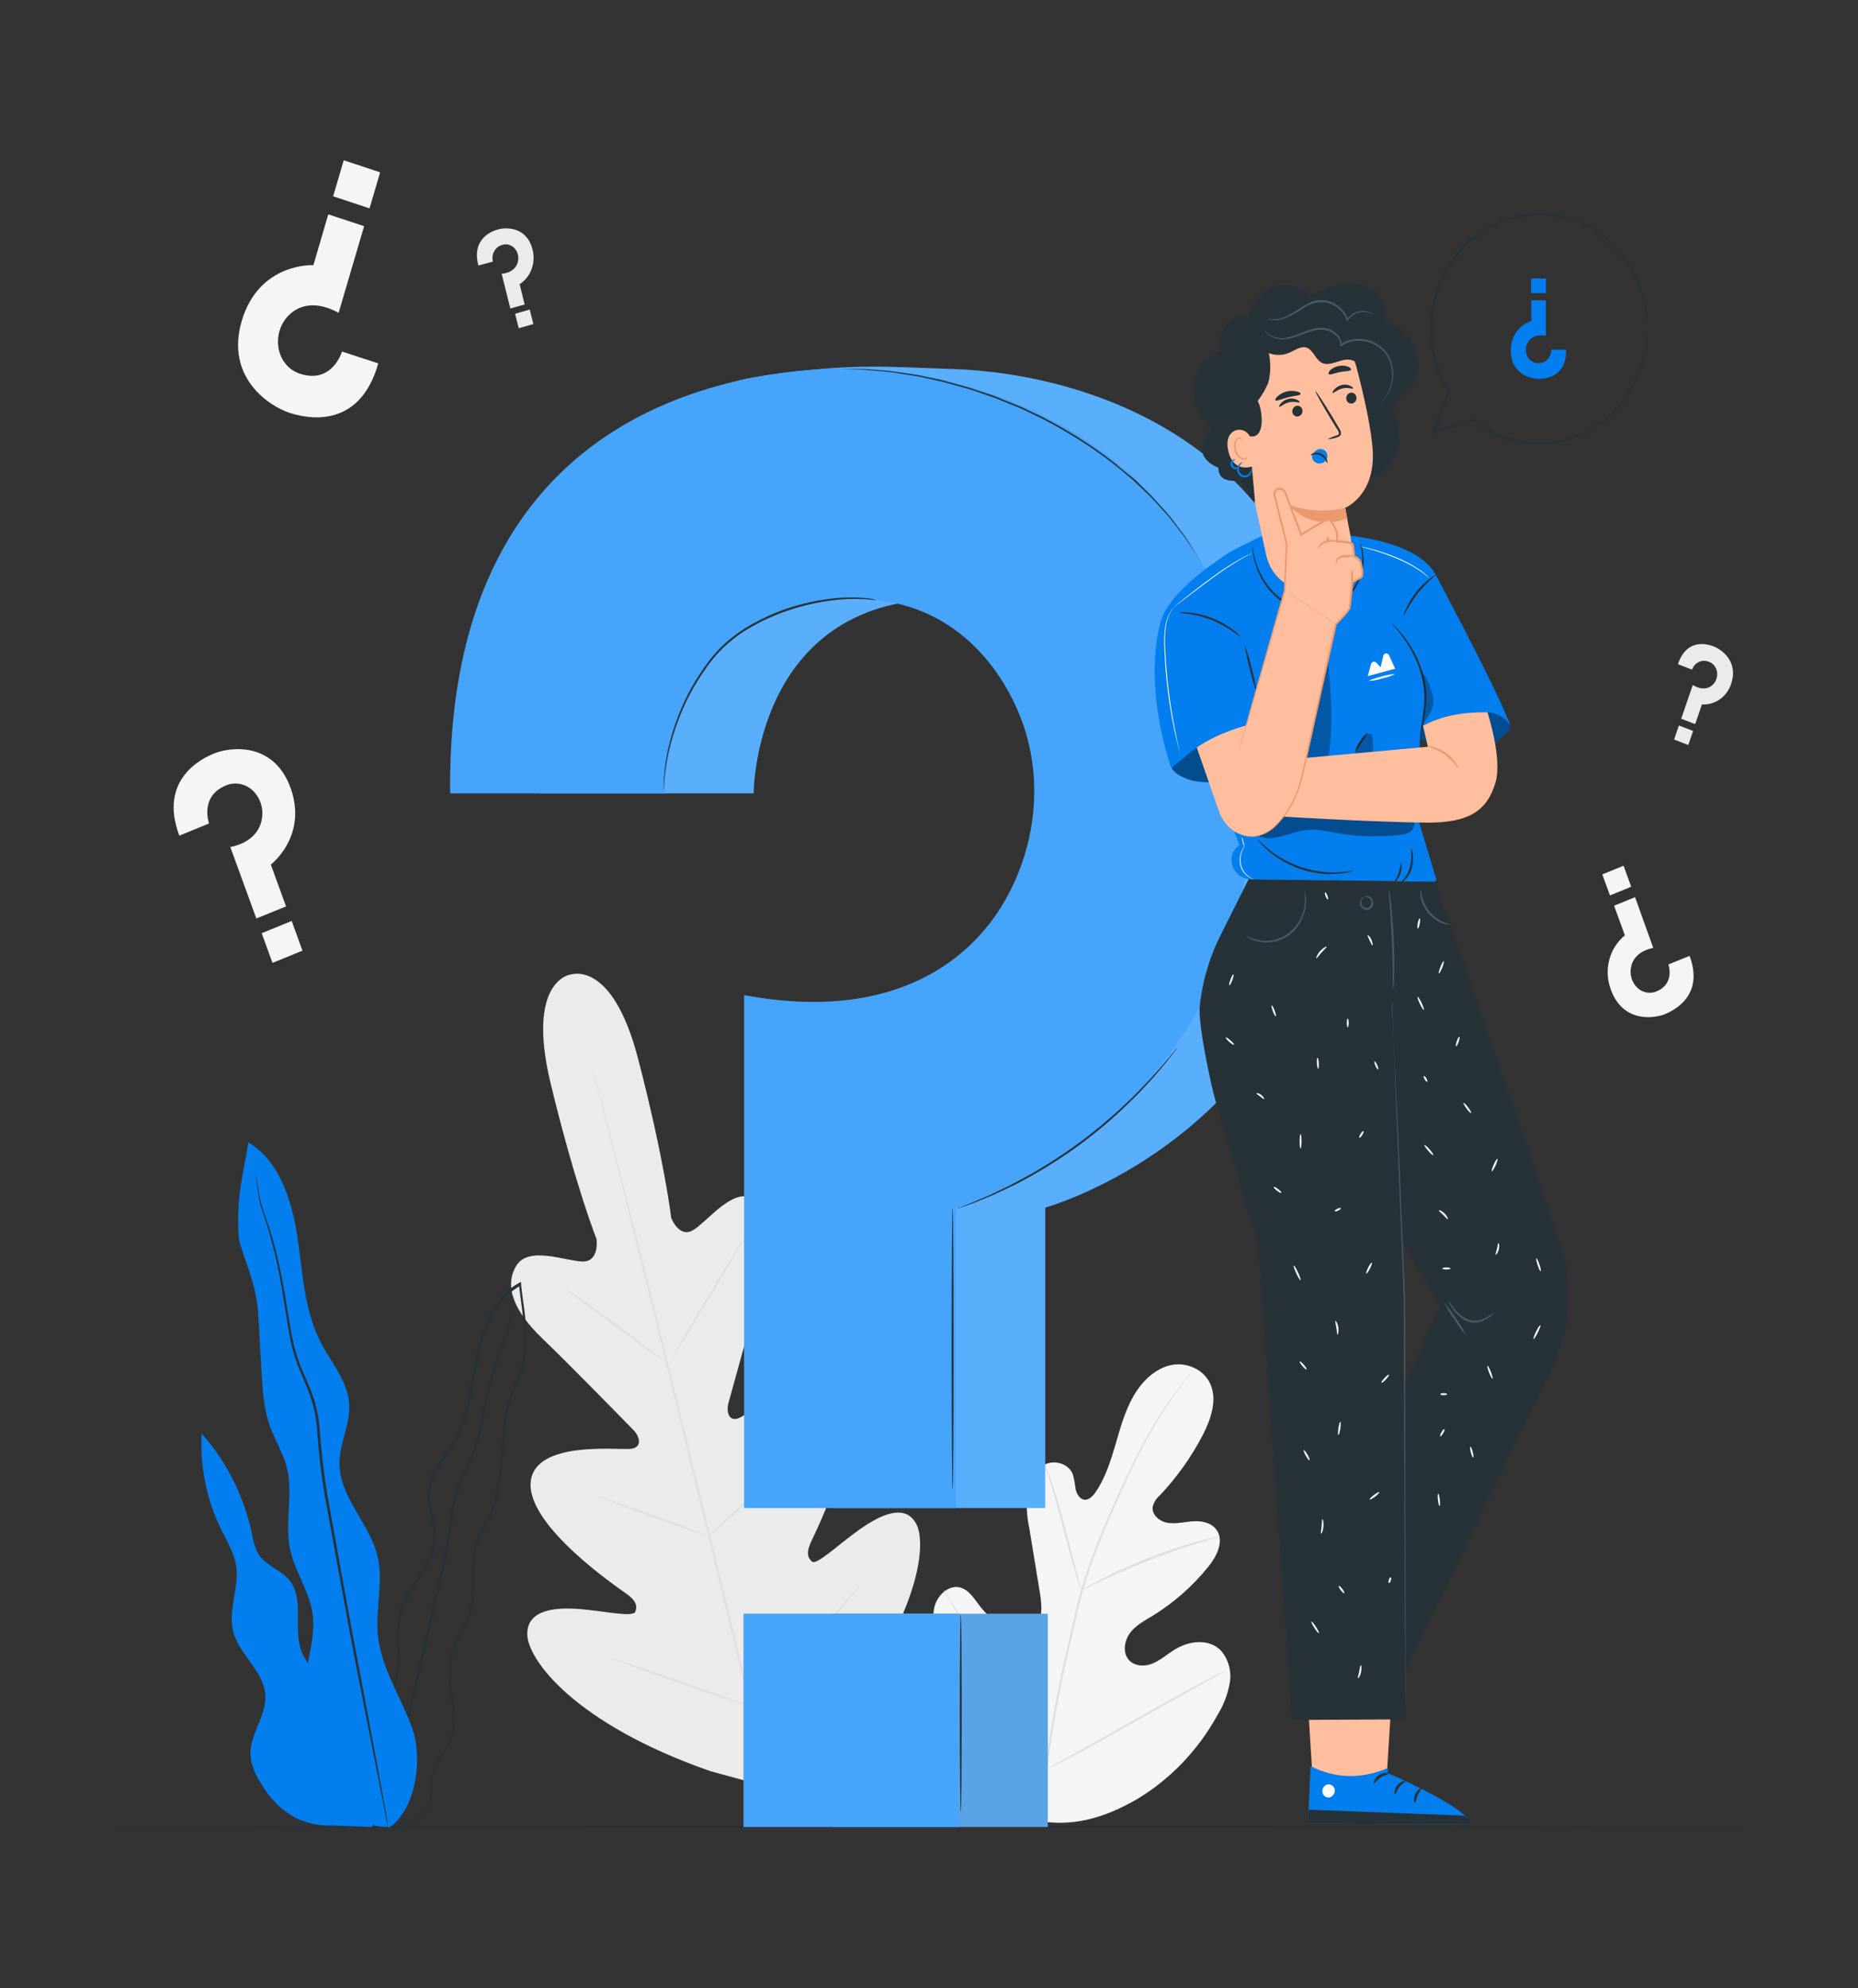 <svg width="100" height="107" viewBox="0 0 100 107" fill="none" xmlns="http://www.w3.org/2000/svg">
<rect x="0" y="0" width="100" height="107" fill="#333333" stroke="none"/>
<path d="M55.689 97.971C52.241 96.24 50.867 92.127 50.381 88.296C50.299 87.66 50.127 86.998 50.323 86.388C50.519 85.777 51.123 85.279 51.703 85.45C52.185 85.592 52.467 86.106 52.789 86.51C53.217 87.057 53.783 87.463 54.421 87.681C54.837 87.823 55.331 87.868 55.673 87.579C56.141 87.183 56.073 86.415 55.977 85.783C55.781 84.611 55.589 83.44 55.401 82.268C55.265 81.642 55.225 80.998 55.283 80.359C55.371 79.723 55.693 79.087 56.233 78.824C56.773 78.561 57.531 78.776 57.749 79.374C57.813 79.631 57.861 79.892 57.893 80.156C57.951 80.417 58.113 80.686 58.359 80.718C58.605 80.75 58.819 80.527 58.969 80.309C59.481 79.56 59.769 78.663 60.029 77.775C60.289 76.886 60.533 75.981 60.981 75.184C61.429 74.387 62.113 73.7 62.959 73.488C63.805 73.276 64.805 73.678 65.159 74.529C65.513 75.379 65.171 76.373 64.759 77.192C64.133 78.404 63.346 79.513 62.421 80.487C62.236 80.642 62.103 80.856 62.041 81.097C61.979 81.543 62.423 81.895 62.841 81.962C63.309 82.039 63.785 81.903 64.259 81.878C64.733 81.852 65.271 81.979 65.523 82.414C65.869 83.016 65.467 83.786 65.037 84.322C64.173 85.391 63.143 86.295 61.991 86.994C61.579 87.242 61.141 87.475 60.839 87.865C60.537 88.255 60.415 88.862 60.699 89.269C60.983 89.676 61.557 89.721 62.001 89.547C62.445 89.373 62.815 89.036 63.225 88.784C63.993 88.308 65.061 88.177 65.707 88.834C65.908 89.064 66.057 89.34 66.14 89.641C66.224 89.942 66.24 90.26 66.189 90.569C66.082 91.184 65.86 91.77 65.535 92.293C64.499 94.18 63.01 95.743 61.219 96.822C59.429 97.861 57.697 98.367 55.691 97.973" fill="#F5F5F5"/>
<path d="M56.234 95.413C56.5 93.231 56.883 91.067 57.382 88.932L57.766 87.25C57.892 86.697 58.018 86.15 58.166 85.624C58.465 84.615 58.817 83.624 59.218 82.656C59.596 81.727 59.986 80.858 60.356 80.05C60.726 79.242 61.088 78.496 61.444 77.832C62 76.779 62.634 75.775 63.34 74.83C63.59 74.495 63.792 74.242 63.93 74.073C63.996 73.992 64.05 73.928 64.088 73.88C64.126 73.831 64.144 73.816 64.146 73.818C64.132 73.843 64.116 73.866 64.098 73.888L63.946 74.088C63.814 74.261 63.618 74.511 63.374 74.857C62.684 75.812 62.061 76.821 61.512 77.874C61.162 78.54 60.806 79.286 60.438 80.094C60.07 80.902 59.686 81.771 59.312 82.7C58.914 83.668 58.567 84.659 58.272 85.668C58.118 86.192 57.994 86.729 57.872 87.288L57.488 88.972C56.99 91.103 56.605 93.262 56.334 95.439" fill="#E0E0E0"/>
<path d="M58.2 85.615C58.156 85.533 58.122 85.445 58.098 85.355C58.038 85.187 57.96 84.931 57.868 84.632C57.684 84.017 57.456 83.158 57.208 82.212C56.96 81.267 56.722 80.412 56.528 79.804C56.432 79.499 56.352 79.25 56.296 79.083C56.262 78.996 56.236 78.906 56.218 78.814C56.266 78.893 56.306 78.977 56.336 79.066C56.406 79.229 56.496 79.473 56.602 79.774C56.816 80.38 57.066 81.231 57.316 82.181C57.566 83.13 57.776 83.962 57.944 84.606C58.022 84.899 58.086 85.145 58.144 85.342C58.17 85.431 58.189 85.523 58.2 85.615Z" fill="#E0E0E0"/>
<path d="M65.63 82.719C65.534 82.762 65.433 82.794 65.33 82.815C65.13 82.868 64.856 82.944 64.512 83.05C63.822 83.262 62.88 83.576 61.854 83.979C60.828 84.382 59.914 84.791 59.254 85.105C58.926 85.259 58.664 85.393 58.482 85.484C58.391 85.537 58.295 85.581 58.196 85.616C58.279 85.548 58.368 85.49 58.462 85.442C58.638 85.338 58.896 85.194 59.22 85.018C59.866 84.683 60.778 84.261 61.806 83.856C62.684 83.508 63.578 83.208 64.484 82.959C64.832 82.861 65.116 82.798 65.314 82.757C65.418 82.734 65.524 82.722 65.63 82.719Z" fill="#E0E0E0"/>
<path d="M56.304 95.25C56.279 95.222 56.256 95.192 56.236 95.159L56.058 94.89C55.904 94.652 55.69 94.307 55.432 93.874C54.912 93.009 54.232 91.79 53.498 90.433C52.764 89.076 52.098 87.853 51.592 86.979L50.992 85.942L50.832 85.66C50.811 85.629 50.794 85.595 50.782 85.558C50.782 85.558 50.808 85.586 50.85 85.647C50.892 85.709 50.958 85.808 51.028 85.919C51.182 86.154 51.396 86.5 51.656 86.934C52.174 87.799 52.856 89.017 53.59 90.374C54.324 91.731 54.99 92.954 55.494 93.83L56.094 94.864C56.158 94.977 56.212 95.076 56.254 95.146C56.276 95.178 56.292 95.213 56.304 95.25Z" fill="#E0E0E0"/>
<path d="M65.94 89.939C65.912 89.965 65.88 89.986 65.846 90.002L65.568 90.159L64.536 90.73C63.664 91.213 62.468 91.894 61.148 92.638C59.828 93.382 58.626 94.063 57.748 94.525C57.308 94.756 56.948 94.949 56.7 95.061L56.4 95.201C56.367 95.22 56.332 95.234 56.296 95.244C56.325 95.218 56.356 95.197 56.39 95.18L56.67 95.023L57.702 94.451C58.572 93.969 59.768 93.289 61.088 92.543C62.408 91.796 63.612 91.12 64.488 90.658C64.928 90.427 65.288 90.234 65.536 90.121L65.824 89.981C65.86 89.961 65.899 89.947 65.94 89.939Z" fill="#E0E0E0"/>
<path d="M30.68 52.458C30.68 52.458 28.305 52.808 29.639 58.325C30.973 63.842 32.105 66.688 32.105 66.688C32.105 66.688 32.282 67.936 31.332 67.898C30.383 67.86 28.444 67.05 27.786 68.129C27.106 69.257 27.702 70.614 29.186 72.037C30.67 73.46 33.834 76.702 34.118 76.996C34.403 77.291 34.611 77.898 33.959 77.98C33.306 78.063 28.682 77.489 28.558 79.831C28.434 82.174 33.2 85.414 33.715 85.779C34.228 86.144 34.315 86.428 34.194 86.746C34.075 87.064 32.542 86.714 31.221 86.606C29.898 86.498 28.346 86.623 28.38 87.98C28.414 89.337 30.919 92.772 38.218 95.324L41.676 96.272L44.23 93.605C49.37 87.543 49.932 83.245 49.327 82.049C48.721 80.853 47.327 81.564 46.218 82.352C45.111 83.141 43.95 84.261 43.703 84.049C43.455 83.837 43.391 83.544 43.666 82.957C43.943 82.369 46.56 77.047 45.352 75.08C44.145 73.112 40.401 76.042 39.8 76.312C39.2 76.581 39.093 75.941 39.2 75.542C39.309 75.143 40.529 70.665 41.157 68.64C41.785 66.616 41.664 65.127 40.544 64.508C39.465 63.912 38.166 65.642 37.358 66.177C36.55 66.711 36.123 65.541 36.123 65.541C36.123 65.541 35.77 62.477 34.343 56.985C32.914 51.494 30.636 52.477 30.636 52.477" fill="#EBEBEB"/>
<path d="M41.674 97.184C40.64 93.155 38.914 85.946 37.404 79.757C35.894 73.568 34.522 67.987 33.506 63.946C32.998 61.928 32.586 60.295 32.306 59.161C32.166 58.599 32.056 58.16 31.98 57.859L31.896 57.519C31.878 57.443 31.872 57.403 31.872 57.403C31.872 57.403 31.886 57.439 31.908 57.515C31.93 57.592 31.96 57.708 32 57.852C32.082 58.153 32.2 58.588 32.348 59.148C32.648 60.274 33.072 61.904 33.588 63.923C34.622 67.951 36.008 73.551 37.518 79.728C39.028 85.904 40.74 93.119 41.756 97.161" fill="#E0E0E0"/>
<path d="M30.454 69.389C30.534 69.424 30.61 69.467 30.682 69.518C30.824 69.607 31.028 69.743 31.282 69.913C31.78 70.254 32.458 70.744 33.196 71.297L35.08 72.722L35.654 73.146C35.727 73.194 35.794 73.25 35.854 73.314C35.773 73.279 35.696 73.236 35.624 73.184C35.482 73.095 35.278 72.96 35.024 72.788C34.53 72.442 33.858 71.94 33.12 71.388L31.226 69.978L30.65 69.554C30.579 69.507 30.514 69.451 30.454 69.389Z" fill="#E0E0E0"/>
<path d="M36.144 73.138C36.118 73.121 37.008 71.596 38.13 69.732C39.252 67.869 40.186 66.372 40.212 66.389C40.238 66.406 39.348 67.932 38.224 69.796C37.1 71.66 36.17 73.15 36.144 73.138Z" fill="#E0E0E0"/>
<path d="M38.06 82.738C38.116 82.665 38.18 82.6 38.251 82.543L38.788 82.043C39.242 81.619 39.868 81.034 40.536 80.359C41.205 79.685 41.792 79.055 42.212 78.595C42.413 78.383 42.577 78.195 42.711 78.05C42.771 77.979 42.838 77.915 42.91 77.857C42.866 77.939 42.812 78.013 42.751 78.08C42.642 78.218 42.48 78.413 42.276 78.65C41.877 79.127 41.292 79.77 40.62 80.444C39.949 81.118 39.316 81.699 38.849 82.106C38.612 82.319 38.42 82.471 38.285 82.579C38.216 82.641 38.141 82.694 38.06 82.738Z" fill="#E0E0E0"/>
<path d="M32.21 80.548C32.291 80.558 32.37 80.579 32.446 80.61L33.08 80.822C33.612 81.002 34.346 81.258 35.154 81.547C35.962 81.835 36.692 82.106 37.218 82.308L37.84 82.55C37.917 82.575 37.992 82.61 38.062 82.654C37.981 82.645 37.902 82.625 37.826 82.594L37.192 82.382C36.66 82.202 35.926 81.945 35.118 81.655C34.31 81.364 33.58 81.095 33.054 80.896L32.432 80.652C32.354 80.628 32.279 80.593 32.21 80.548Z" fill="#E0E0E0"/>
<path d="M32.887 89.252C32.99 89.268 33.091 89.295 33.189 89.332L34.001 89.595C34.685 89.822 35.627 90.142 36.667 90.505C37.707 90.868 38.645 91.198 39.323 91.447L40.123 91.743C40.222 91.777 40.319 91.819 40.413 91.868C40.309 91.852 40.207 91.825 40.109 91.788L39.297 91.525C38.613 91.298 37.671 90.978 36.631 90.615C35.591 90.253 34.653 89.92 33.977 89.674L33.177 89.375C33.077 89.343 32.98 89.302 32.887 89.252Z" fill="#E0E0E0"/>
<path d="M40.248 91.752C40.319 91.66 40.397 91.576 40.482 91.499L41.144 90.84C41.702 90.282 42.47 89.508 43.296 88.629C44.122 87.749 44.852 86.932 45.376 86.339L45.996 85.635C46.069 85.545 46.149 85.461 46.234 85.385C46.176 85.484 46.109 85.578 46.034 85.664C45.898 85.84 45.694 86.088 45.434 86.394C44.924 87.004 44.204 87.831 43.374 88.711C42.544 89.591 41.774 90.359 41.198 90.901C40.91 91.171 40.676 91.389 40.51 91.538C40.428 91.617 40.341 91.688 40.248 91.752Z" fill="#E0E0E0"/>
<path d="M20.36 19.558L18.408 18.922C18.408 18.922 17.896 20.66 16.184 20.128C15.853 20.031 15.558 19.828 15.341 19.545C15.123 19.263 14.994 18.916 14.97 18.553C14.945 18.246 14.989 17.937 15.098 17.652C15.208 17.367 15.38 17.114 15.6 16.914C16.102 16.443 16.982 16.157 18.224 16.837L19.598 12.173L17.668 11.537L16.868 14.27C16.868 14.27 13.94 14.115 13.01 17.276C12.12 20.302 14.472 21.852 15.568 22.214C16.4 22.49 19.322 23.219 20.36 19.558Z" fill="#F5F5F5"/>
<path d="M17.93 10.566L19.889 11.214L20.459 9.275L18.5 8.627L17.93 10.566Z" fill="#F5F5F5"/>
<path d="M25.746 14.291L26.528 14.079C26.504 13.985 26.498 13.886 26.511 13.79C26.523 13.693 26.554 13.6 26.602 13.517C26.649 13.433 26.711 13.36 26.786 13.303C26.86 13.245 26.944 13.204 27.034 13.182C27.164 13.14 27.303 13.142 27.432 13.188C27.561 13.234 27.674 13.322 27.754 13.438C27.822 13.535 27.867 13.648 27.886 13.767C27.905 13.886 27.898 14.008 27.864 14.123C27.79 14.393 27.552 14.685 27 14.734L27.466 16.602L28.238 16.39L27.966 15.296C28.259 15.109 28.485 14.825 28.61 14.487C28.736 14.15 28.753 13.779 28.66 13.43C28.36 12.217 27.26 12.223 26.826 12.344C26.49 12.427 25.368 12.832 25.746 14.291Z" fill="#EBEBEB"/>
<path d="M28.51 16.662L27.723 16.886L27.92 17.666L28.707 17.442L28.51 16.662Z" fill="#EBEBEB"/>
<path d="M90.309 35.75L91.069 36.041C91.1 35.95 91.149 35.866 91.212 35.795C91.275 35.724 91.35 35.667 91.434 35.628C91.518 35.588 91.609 35.567 91.7 35.565C91.792 35.563 91.883 35.581 91.969 35.617C92.097 35.66 92.209 35.745 92.29 35.859C92.371 35.973 92.416 36.11 92.421 36.253C92.425 36.374 92.403 36.495 92.355 36.606C92.307 36.717 92.235 36.814 92.145 36.889C91.945 37.065 91.587 37.16 91.107 36.868L90.485 38.685L91.237 38.973L91.601 37.913C91.942 37.935 92.281 37.839 92.565 37.637C92.85 37.436 93.064 37.141 93.175 36.798C93.575 35.619 92.673 34.964 92.247 34.8C91.921 34.665 90.781 34.323 90.309 35.75Z" fill="#EBEBEB"/>
<path d="M91.124 39.342L90.36 39.048L90.102 39.804L90.866 40.097L91.124 39.342Z" fill="#EBEBEB"/>
<path d="M9.652 44.978L11.252 44.321C11.252 44.321 10.732 42.889 12.126 42.289C12.393 42.17 12.688 42.141 12.971 42.206C13.254 42.272 13.511 42.429 13.706 42.656C13.872 42.845 13.994 43.072 14.061 43.32C14.129 43.568 14.14 43.83 14.094 44.083C13.994 44.673 13.554 45.355 12.396 45.591L13.796 49.435L15.396 48.786L14.576 46.534C14.576 46.534 16.576 45.012 15.638 42.404C14.728 39.91 12.4 40.194 11.506 40.561C10.816 40.843 8.528 41.982 9.652 44.978Z" fill="#F5F5F5"/>
<path d="M15.699 49.568L14.085 50.228L14.666 51.826L16.28 51.167L15.699 49.568Z" fill="#F5F5F5"/>
<path d="M90.935 51.447L89.795 51.911C89.795 51.911 90.163 52.927 89.175 53.351C88.985 53.435 88.776 53.455 88.576 53.409C88.376 53.362 88.194 53.252 88.055 53.092C87.937 52.959 87.851 52.797 87.803 52.621C87.756 52.446 87.748 52.261 87.781 52.081C87.853 51.657 88.165 51.182 88.981 51.021L88.001 48.288L86.873 48.748L87.453 50.344C87.042 50.677 86.746 51.144 86.61 51.673C86.474 52.201 86.506 52.763 86.701 53.27C87.343 55.037 88.987 54.837 89.627 54.577C90.111 54.375 91.731 53.569 90.935 51.447Z" fill="#F5F5F5"/>
<path d="M86.649 48.194L87.793 47.727L87.382 46.595L86.238 47.062L86.649 48.194Z" fill="#F5F5F5"/>
<path d="M94.154 98.333C94.154 98.365 74.384 98.388 50.002 98.388C25.62 98.388 5.846 98.365 5.846 98.333C5.846 98.301 25.612 98.278 50.002 98.278C74.392 98.278 94.154 98.303 94.154 98.333Z" fill="#263238"/>
<path d="M18.528 92.827C18.728 92.046 18.234 91.264 17.694 90.707C17.154 90.149 16.508 89.636 16.226 88.887C15.77 87.674 16.382 86.105 15.606 85.094C15.148 84.5 14.328 84.301 13.922 83.665C13.735 83.314 13.611 82.93 13.556 82.531C13.125 80.516 12.19 78.662 10.85 77.162C10.76 78.956 11.127 80.743 11.912 82.335C12.226 82.972 12.614 83.591 12.712 84.301C12.882 85.452 12.274 86.633 12.542 87.77C12.848 89.063 14.218 89.93 14.282 91.262C14.338 92.388 13.412 93.382 13.482 94.502C13.538 94.981 13.702 95.439 13.96 95.838C14.78 97.286 15.988 98.282 17.816 98.251L20.056 98.333L18.528 92.827Z" fill="#037EEE"/>
<g opacity="0.3">
<path d="M18.528 92.827C18.728 92.046 18.234 91.264 17.694 90.707C17.154 90.149 16.508 89.636 16.226 88.887C15.77 87.674 16.382 86.105 15.606 85.094C15.148 84.5 14.328 84.301 13.922 83.665C13.735 83.314 13.611 82.93 13.556 82.531C13.125 80.516 12.19 78.662 10.85 77.162C10.76 78.956 11.127 80.743 11.912 82.335C12.226 82.972 12.614 83.591 12.712 84.301C12.882 85.452 12.274 86.633 12.542 87.77C12.848 89.063 14.218 89.93 14.282 91.262C14.338 92.388 13.412 93.382 13.482 94.502C13.538 94.981 13.702 95.439 13.96 95.838C14.78 97.286 15.988 98.282 17.816 98.251L20.056 98.333L18.528 92.827Z" fill="#037EEE"/>
</g>
<path d="M20.508 98.382C20.713 98.415 20.922 98.411 21.126 98.369C21.373 98.329 21.617 98.264 21.852 98.174C22.177 98.054 22.481 97.878 22.752 97.653C22.915 97.514 23.042 97.334 23.122 97.129C23.189 96.899 23.224 96.661 23.226 96.421C23.23 96.164 23.249 95.908 23.28 95.653C23.322 95.382 23.415 95.123 23.552 94.89C23.816 94.398 24.256 93.931 24.396 93.264C24.536 92.596 24.44 91.896 24.336 91.183C24.232 90.471 24.136 89.699 24.388 88.953C24.64 88.207 25.12 87.539 25.366 86.703C25.612 85.868 25.496 84.948 25.548 84.051C25.563 83.595 25.663 83.147 25.84 82.732C26.02 82.308 26.272 81.916 26.468 81.475C26.868 80.58 26.936 79.566 27.044 78.572C27.098 78.072 27.15 77.565 27.204 77.056C27.238 76.541 27.322 76.032 27.454 75.536C27.606 75.035 27.785 74.545 27.99 74.066C28.096 73.819 28.183 73.563 28.25 73.301C28.288 73.03 28.312 72.757 28.322 72.483C28.346 71.934 28.326 71.384 28.262 70.839C28.202 70.292 28.108 69.749 28.052 69.2C28.052 69.166 28.052 69.135 28.052 69.105L28.04 68.997L27.95 69.043C27.477 69.301 27.067 69.67 26.75 70.123C26.44 70.566 26.19 71.053 26.008 71.571C25.634 72.591 25.5 73.659 25.312 74.679C25.124 75.699 24.884 76.702 24.392 77.55C24.146 77.974 23.848 78.36 23.592 78.771C23.314 79.173 23.124 79.635 23.036 80.124C22.902 81.129 23.424 82.011 23.316 82.902C23.267 83.338 23.131 83.758 22.916 84.133C22.716 84.513 22.474 84.865 22.246 85.217C22.015 85.562 21.814 85.929 21.646 86.313C21.488 86.689 21.394 87.092 21.37 87.503C21.316 88.304 21.422 89.063 21.37 89.78C21.308 90.463 21.119 91.126 20.816 91.733C20.546 92.316 20.244 92.844 19.992 93.357C19.866 93.611 19.748 93.862 19.652 94.114C19.561 94.356 19.494 94.608 19.452 94.864C19.385 95.313 19.38 95.769 19.436 96.219C19.495 96.847 19.716 97.445 20.076 97.947C20.131 98.023 20.192 98.094 20.258 98.159C20.302 98.209 20.351 98.253 20.404 98.291C20.488 98.356 20.532 98.386 20.532 98.386C20.372 98.252 20.227 98.1 20.098 97.933C19.755 97.428 19.547 96.835 19.498 96.215C19.447 95.771 19.456 95.321 19.526 94.879C19.568 94.629 19.635 94.383 19.726 94.148C19.827 93.893 19.942 93.644 20.068 93.401C20.322 92.892 20.626 92.367 20.902 91.779C21.214 91.164 21.409 90.488 21.474 89.793C21.534 89.061 21.43 88.298 21.486 87.517C21.512 87.12 21.603 86.73 21.756 86.366C21.925 85.99 22.126 85.631 22.356 85.293C22.584 84.941 22.826 84.589 23.034 84.201C23.262 83.811 23.408 83.374 23.462 82.919C23.57 81.971 23.052 81.085 23.186 80.15C23.274 79.682 23.457 79.24 23.724 78.856C23.978 78.451 24.278 78.065 24.524 77.631C25.034 76.759 25.28 75.737 25.466 74.713C25.652 73.689 25.79 72.629 26.158 71.628C26.335 71.125 26.578 70.651 26.88 70.22C27.184 69.786 27.579 69.432 28.034 69.185L27.932 69.124C27.932 69.156 27.932 69.188 27.942 69.222C27.998 69.777 28.092 70.32 28.142 70.863C28.205 71.399 28.225 71.94 28.2 72.48C28.19 72.746 28.167 73.01 28.132 73.273C28.067 73.527 27.983 73.775 27.88 74.013C27.674 74.497 27.493 74.992 27.34 75.498C27.207 76.002 27.122 76.519 27.088 77.041C27.036 77.552 26.982 78.059 26.93 78.559C26.822 79.558 26.752 80.555 26.37 81.417C26.17 81.841 25.93 82.246 25.744 82.679C25.561 83.11 25.459 83.574 25.444 84.047C25.394 84.963 25.506 85.859 25.272 86.669C25.038 87.479 24.552 88.154 24.306 88.919C24.06 89.684 24.15 90.494 24.258 91.205C24.366 91.915 24.474 92.615 24.33 93.245C24.186 93.874 23.774 94.345 23.506 94.85C23.365 95.093 23.27 95.363 23.228 95.645C23.198 95.902 23.182 96.161 23.18 96.421C23.18 96.655 23.148 96.888 23.084 97.112C23.01 97.306 22.891 97.478 22.738 97.61C22.475 97.835 22.178 98.013 21.86 98.136C21.628 98.231 21.387 98.302 21.142 98.348C20.992 98.377 20.84 98.392 20.688 98.395C20.562 98.382 20.508 98.382 20.508 98.382Z" fill="#263238"/>
<path d="M27.584 70.415C27.574 70.438 27.566 70.462 27.562 70.487L27.514 70.699C27.47 70.888 27.416 71.17 27.332 71.522C27.248 71.874 27.042 72.272 26.868 72.762C26.665 73.314 26.487 73.876 26.336 74.446C26.164 75.082 26.014 75.782 25.854 76.537C25.718 77.341 25.477 78.121 25.138 78.854C24.954 79.24 24.738 79.63 24.584 80.058C24.423 80.496 24.315 80.953 24.262 81.419C24.148 82.385 23.987 83.344 23.778 84.293C23.33 86.237 22.902 88.09 22.512 89.778C22.122 91.466 21.754 92.975 21.45 94.252C21.146 95.528 20.916 96.546 20.748 97.273C20.67 97.621 20.608 97.894 20.564 98.096C20.546 98.183 20.53 98.253 20.518 98.308C20.516 98.332 20.516 98.357 20.518 98.382C20.53 98.36 20.539 98.336 20.544 98.312C20.558 98.255 20.578 98.187 20.602 98.1C20.652 97.903 20.722 97.629 20.812 97.284C20.992 96.563 21.246 95.539 21.56 94.277C21.874 93.016 22.24 91.489 22.65 89.812C23.06 88.135 23.476 86.269 23.928 84.322C24.136 83.372 24.293 82.41 24.4 81.441C24.451 80.986 24.556 80.539 24.712 80.111C24.87 79.687 25.072 79.308 25.256 78.918C25.656 78.144 25.814 77.312 25.972 76.564C26.13 75.816 26.27 75.107 26.434 74.475C26.598 73.844 26.77 73.28 26.942 72.792C27.114 72.304 27.304 71.901 27.386 71.537C27.468 71.172 27.506 70.901 27.542 70.706C27.556 70.618 27.568 70.547 27.578 70.494C27.584 70.441 27.588 70.415 27.584 70.415Z" fill="#263238"/>
<path d="M20.905 98.393C22.367 97.47 22.787 94.671 22.177 92.988C21.567 91.304 20.499 89.765 20.335 87.969C20.207 86.589 20.635 85.172 20.335 83.824C19.925 82.003 18.249 80.593 18.269 78.72C18.279 77.671 18.843 76.683 18.797 75.633C18.743 74.348 17.811 73.326 17.235 72.194C16.351 70.458 16.293 68.407 15.991 66.469C15.689 64.531 14.991 62.441 13.363 61.484C13.123 63.136 12.713 64.269 12.841 66.505C12.889 67.309 13.769 68.838 13.889 70.608C13.961 71.668 14.009 72.716 14.071 73.767C14.133 74.819 14.193 75.837 14.539 76.795C14.805 77.531 15.231 78.199 15.429 78.958C15.799 80.385 15.311 81.926 15.611 83.377C15.865 84.602 16.665 85.656 16.829 86.898C17.057 88.643 15.993 90.458 16.537 92.123C16.809 92.95 17.449 93.607 17.631 94.466C17.773 95.127 17.619 95.829 17.747 96.493C17.947 97.566 19.879 98.401 20.909 98.331" fill="#037EEE"/>
<path d="M13.763 63.115C13.76 63.146 13.76 63.177 13.763 63.208C13.763 63.278 13.783 63.367 13.795 63.48C13.829 63.719 13.867 64.069 13.943 64.523C14.019 64.977 14.247 65.49 14.423 66.109C14.599 66.728 14.795 67.436 14.959 68.229C15.123 69.022 15.267 69.906 15.413 70.854C15.559 71.802 15.719 72.834 16.163 73.823C16.363 74.317 16.599 74.813 16.763 75.343C16.931 75.885 17.034 76.448 17.071 77.018C17.153 78.227 17.296 79.43 17.501 80.622C17.949 83.069 18.375 85.399 18.763 87.522C19.151 89.644 19.541 91.538 19.853 93.141C20.165 94.743 20.421 96.024 20.599 96.927L20.799 97.956C20.823 98.066 20.841 98.153 20.857 98.221C20.862 98.252 20.87 98.282 20.881 98.312C20.884 98.281 20.884 98.25 20.881 98.219C20.869 98.149 20.855 98.062 20.837 97.949C20.793 97.703 20.731 97.356 20.653 96.915C20.485 96.009 20.253 94.716 19.951 93.119C19.649 91.523 19.291 89.608 18.893 87.494C18.495 85.38 18.093 83.042 17.643 80.597C17.438 79.404 17.294 78.201 17.211 76.992C17.173 76.411 17.066 75.837 16.893 75.283C16.715 74.745 16.481 74.247 16.275 73.755C15.835 72.781 15.675 71.766 15.523 70.822C15.371 69.879 15.225 68.993 15.051 68.195C14.877 67.398 14.687 66.686 14.491 66.075C14.295 65.464 14.077 64.947 13.989 64.504C13.901 64.061 13.859 63.704 13.817 63.469C13.797 63.359 13.781 63.27 13.769 63.2C13.768 63.171 13.766 63.143 13.763 63.115Z" fill="#263238"/>
<path d="M84.294 18.822H83.494C83.494 18.918 83.477 19.013 83.442 19.102C83.407 19.191 83.356 19.272 83.291 19.339C83.226 19.406 83.149 19.459 83.065 19.495C82.981 19.53 82.891 19.547 82.8 19.545C82.666 19.55 82.534 19.511 82.422 19.432C82.31 19.354 82.224 19.241 82.176 19.108C82.134 18.998 82.117 18.878 82.126 18.76C82.136 18.641 82.172 18.526 82.232 18.425C82.368 18.188 82.664 17.974 83.2 18.073V16.165H82.414V17.28C82.091 17.381 81.809 17.591 81.61 17.878C81.411 18.166 81.306 18.514 81.312 18.871C81.312 20.105 82.356 20.391 82.804 20.391C83.146 20.399 84.31 20.312 84.294 18.822Z" fill="#037EEE"/>
<path d="M82.408 15.779H83.206V14.988H82.408V15.779Z" fill="#037EEE"/>
<path d="M88.656 17.694C88.658 17.658 88.658 17.622 88.656 17.586C88.656 17.509 88.656 17.405 88.656 17.272C88.656 17.204 88.656 17.126 88.646 17.041C88.636 16.956 88.624 16.863 88.61 16.765C88.596 16.668 88.582 16.553 88.566 16.441L88.482 16.08C88.333 15.46 88.09 14.869 87.762 14.331C87.285 13.535 86.643 12.865 85.884 12.373C85.125 11.882 84.269 11.581 83.384 11.494C83.118 11.469 82.85 11.464 82.584 11.477C82.45 11.477 82.312 11.477 82.184 11.505L81.772 11.57C81.206 11.682 80.659 11.88 80.148 12.158C79.614 12.457 79.123 12.837 78.69 13.284C78.246 13.76 77.876 14.306 77.592 14.904C77.286 15.519 77.085 16.188 77 16.878C76.975 17.052 76.961 17.229 76.958 17.405C76.944 17.583 76.941 17.76 76.948 17.938C76.991 19.075 77.327 20.178 77.918 21.129V21.063C77.64 21.799 77.366 22.522 77.098 23.226L77.05 23.355L77.176 23.317L79.356 22.681L79.304 22.668C80.038 23.257 80.893 23.654 81.8 23.826C82.22 23.909 82.649 23.937 83.076 23.909C83.282 23.905 83.487 23.885 83.69 23.847L83.988 23.798C84.086 23.779 84.188 23.747 84.276 23.724C85.619 23.363 86.797 22.507 87.6 21.309C87.899 20.868 88.139 20.385 88.314 19.874C88.352 19.761 88.388 19.662 88.422 19.551C88.456 19.441 88.474 19.339 88.496 19.244C88.518 19.148 88.542 19.051 88.562 18.962C88.582 18.873 88.588 18.786 88.6 18.703C88.618 18.54 88.646 18.396 88.652 18.279C88.658 18.163 88.652 18.05 88.652 17.961C88.652 17.872 88.652 17.817 88.652 17.768C88.652 17.719 88.652 17.702 88.652 17.702C88.649 17.724 88.649 17.746 88.652 17.768C88.652 17.817 88.652 17.881 88.638 17.961C88.624 18.042 88.626 18.154 88.618 18.277C88.61 18.4 88.58 18.544 88.556 18.701C88.365 19.875 87.857 20.964 87.093 21.837C86.329 22.71 85.343 23.33 84.254 23.62C84.16 23.643 84.066 23.673 83.97 23.692L83.676 23.739C83.477 23.774 83.277 23.793 83.076 23.796C82.657 23.82 82.236 23.79 81.824 23.709C80.938 23.537 80.103 23.146 79.386 22.571L79.362 22.549H79.332L77.15 23.186L77.226 23.277L78.048 21.116L78.06 21.082L78.042 21.05C77.648 20.419 77.368 19.715 77.218 18.975C77.149 18.631 77.107 18.282 77.094 17.931C77.087 17.758 77.09 17.585 77.104 17.412C77.105 17.239 77.118 17.067 77.144 16.897C77.221 16.223 77.409 15.569 77.702 14.965C77.98 14.381 78.341 13.847 78.772 13.379C79.195 12.94 79.676 12.568 80.2 12.274C80.7 11.999 81.236 11.802 81.79 11.691L82.19 11.626C82.324 11.604 82.458 11.607 82.59 11.596C82.85 11.583 83.112 11.588 83.372 11.611C84.243 11.692 85.085 11.982 85.835 12.46C86.584 12.937 87.222 13.589 87.698 14.367C88.028 14.895 88.275 15.477 88.43 16.089L88.52 16.445C88.538 16.557 88.554 16.657 88.57 16.763C88.586 16.869 88.598 16.954 88.612 17.039C88.626 17.123 88.622 17.2 88.628 17.268C88.628 17.399 88.644 17.503 88.65 17.579C88.646 17.618 88.648 17.656 88.656 17.694Z" fill="#263238"/>
<path d="M29.013 42.699H40.563C40.563 42.699 40.563 32.417 50.641 32.235C55.875 32.137 58.589 35.774 59.693 38.558C60.973 41.791 60.585 45.476 58.869 48.476C56.911 51.901 52.691 55.342 44.907 53.888L44.833 81.169H56.255V64.996C56.255 64.996 72.273 60.607 72.273 41.884C72.273 23.979 58.615 20.111 51.273 19.861C47.189 19.723 45.709 19.537 40.657 20.298C34.219 21.273 28.877 29.199 29.013 42.699Z" fill="#64B5FF"/>
<path d="M56.394 86.856H44.802V98.333H56.394V86.856Z" fill="#64B5FF"/>
<path opacity="0.1" d="M56.394 86.856H44.802V98.333H56.394V86.856Z" fill="black"/>
<path opacity="0.1" d="M29.013 42.699H40.563C40.563 42.699 40.563 32.417 50.641 32.235C55.875 32.137 58.589 35.774 59.693 38.558C60.973 41.791 60.585 45.476 58.869 48.476C56.911 51.901 52.691 55.342 44.907 53.888L44.833 81.169H56.255V64.996C56.255 64.996 72.273 60.607 72.273 41.884C72.273 23.979 58.615 20.111 51.273 19.861C47.189 19.723 45.709 19.537 40.657 20.298C34.219 21.273 28.877 29.199 29.013 42.699Z" fill="#037EEE"/>
<path d="M24.228 42.699H35.78C35.78 42.699 35.78 32.417 45.858 32.235C51.092 32.137 53.806 35.774 54.908 38.558C56.19 41.791 55.802 45.476 54.086 48.476C52.128 51.901 47.834 55.013 40.05 53.565V81.169H51.472V64.996C51.472 64.996 67.49 60.607 67.49 41.884C67.49 23.979 52.342 19.821 45.86 19.821C40.902 19.827 24.01 21.097 24.228 42.699Z" fill="#64B5FF"/>
<path opacity="0.3" d="M24.228 42.699H35.78C35.78 42.699 35.78 32.417 45.858 32.235C51.092 32.137 53.806 35.774 54.908 38.558C56.19 41.791 55.802 45.476 54.086 48.476C52.128 51.901 47.834 55.013 40.05 53.565V81.169H51.472V64.996C51.472 64.996 67.49 60.607 67.49 41.884C67.49 23.979 52.342 19.821 45.86 19.821C40.902 19.827 24.01 21.097 24.228 42.699Z" fill="#037EEE"/>
<path d="M51.61 86.856H40.018V98.333H51.61V86.856Z" fill="#64B5FF"/>
<path opacity="0.3" d="M51.61 86.856H40.018V98.333H51.61V86.856Z" fill="#037EEE"/>
<path d="M47.162 32.29C47.105 32.295 47.047 32.295 46.99 32.29C46.876 32.29 46.712 32.25 46.498 32.248C45.893 32.216 45.286 32.243 44.686 32.328C43.795 32.448 42.919 32.666 42.072 32.979C41.572 33.164 41.086 33.387 40.616 33.645C40.108 33.914 39.63 34.242 39.19 34.622C38.753 35.006 38.361 35.445 38.024 35.928C37.704 36.376 37.412 36.844 37.15 37.332C36.712 38.163 36.365 39.043 36.116 39.957C35.947 40.574 35.83 41.205 35.768 41.844C35.744 42.069 35.738 42.247 35.732 42.366C35.732 42.427 35.727 42.488 35.716 42.548C35.711 42.487 35.711 42.426 35.716 42.366C35.716 42.245 35.716 42.067 35.734 41.84C35.78 41.194 35.886 40.555 36.052 39.932C36.292 39.007 36.635 38.116 37.072 37.277C37.334 36.784 37.628 36.31 37.95 35.858C38.29 35.367 38.687 34.922 39.13 34.533C39.575 34.148 40.059 33.815 40.574 33.543C41.047 33.28 41.536 33.053 42.04 32.865C42.895 32.553 43.779 32.339 44.678 32.229C45.282 32.15 45.893 32.135 46.5 32.184C46.665 32.195 46.829 32.217 46.992 32.248C47.049 32.258 47.106 32.272 47.162 32.29Z" fill="#263238"/>
<path d="M64.566 30.108C64.566 30.108 64.552 30.093 64.528 30.062C64.504 30.03 64.468 29.975 64.428 29.913L64.046 29.341C63.964 29.218 63.876 29.076 63.772 28.929L63.412 28.465L63 27.929C62.85 27.742 62.674 27.562 62.498 27.365C62.322 27.167 62.142 26.957 61.938 26.756C61.734 26.555 61.516 26.349 61.292 26.137C61.18 26.031 61.07 25.925 60.95 25.812L60.578 25.501C60.324 25.289 60.072 25.077 59.798 24.865C58.603 23.959 57.337 23.166 56.012 22.494L54.958 21.99L53.912 21.566C53.57 21.415 53.222 21.309 52.886 21.19C52.55 21.072 52.222 20.951 51.886 20.868L50.93 20.603C50.62 20.516 50.312 20.463 50.018 20.391C49.724 20.319 49.44 20.255 49.162 20.219L48.362 20.096C47.856 20.005 47.392 19.986 46.988 19.944C46.788 19.927 46.588 19.903 46.422 19.895L45.946 19.882L45.286 19.859H45.114H45.056C45.075 19.855 45.094 19.855 45.114 19.859H45.286H45.946H46.424C46.598 19.859 46.788 19.884 46.992 19.899C47.392 19.935 47.864 19.95 48.37 20.037L49.17 20.151C49.448 20.185 49.732 20.262 50.028 20.319C50.324 20.376 50.628 20.435 50.946 20.531L51.906 20.794C52.238 20.874 52.566 21.006 52.906 21.114C53.246 21.222 53.592 21.326 53.934 21.487L54.986 21.911L56.046 22.418C57.377 23.091 58.649 23.89 59.846 24.805C60.122 25.017 60.374 25.244 60.628 25.454L61 25.74C61.12 25.846 61.23 25.953 61.342 26.067L61.986 26.703C62.186 26.915 62.366 27.127 62.544 27.32C62.722 27.513 62.892 27.702 63.042 27.89L63.442 28.431L63.798 28.902C63.9 29.05 63.986 29.194 64.066 29.326C64.222 29.574 64.344 29.769 64.43 29.909L64.524 30.064C64.539 30.077 64.553 30.091 64.566 30.108Z" fill="#263238"/>
<path d="M63.362 56.4C63.338 56.446 63.309 56.489 63.276 56.527L63 56.873C62.886 57.028 62.742 57.212 62.564 57.418C62.386 57.623 62.196 57.865 61.964 58.115C61.732 58.365 61.484 58.645 61.202 58.927C60.92 59.209 60.614 59.506 60.288 59.816C58.858 61.139 57.29 62.285 55.616 63.231C55.228 63.444 54.862 63.656 54.508 63.819C54.154 63.982 53.824 64.15 53.52 64.285C53.216 64.421 52.936 64.533 52.692 64.633C52.448 64.733 52.234 64.813 52.058 64.873L51.658 65.01C51.611 65.03 51.563 65.044 51.514 65.053C51.557 65.027 51.602 65.005 51.65 64.989L52.05 64.832C52.224 64.767 52.434 64.682 52.676 64.576C52.918 64.47 53.198 64.364 53.498 64.213C53.798 64.063 54.13 63.921 54.476 63.736C54.822 63.552 55.192 63.357 55.578 63.142C56.34 62.697 57.162 62.176 57.992 61.573C58.822 60.971 59.568 60.337 60.232 59.739C60.558 59.434 60.87 59.148 61.148 58.859C61.426 58.571 61.686 58.31 61.916 58.06C62.146 57.81 62.348 57.579 62.528 57.375C62.708 57.172 62.856 56.994 62.976 56.845L63.256 56.508C63.288 56.469 63.324 56.433 63.362 56.4Z" fill="#263238"/>
<path d="M51.27 80.207C51.24 80.207 51.216 76.802 51.216 72.601C51.216 68.401 51.24 64.994 51.27 64.994C51.3 64.994 51.322 68.399 51.322 72.601C51.322 76.804 51.298 80.207 51.27 80.207Z" fill="#263238"/>
<path d="M51.709 97.555C51.679 97.555 51.657 95.165 51.657 92.218C51.657 89.271 51.679 86.879 51.709 86.879C51.739 86.879 51.761 89.269 51.761 92.218C51.761 95.168 51.737 97.555 51.709 97.555Z" fill="#263238"/>
<path d="M63.079 41.072C62.879 41.496 63.625 41.844 64.055 41.982C64.494 42.096 64.948 42.129 65.397 42.08C65.997 42.045 66.611 41.986 67.129 41.672C67.583 41.374 67.945 40.944 68.173 40.432C68.398 39.922 68.575 39.39 68.703 38.844C68.703 38.844 63.977 39.17 63.079 41.072Z" fill="#037EEE"/>
<g opacity="0.4">
<path d="M63.079 41.072C62.879 41.496 63.625 41.844 64.055 41.982C64.494 42.096 64.948 42.129 65.397 42.08C65.997 42.045 66.611 41.986 67.129 41.672C67.583 41.374 67.945 40.944 68.173 40.432C68.398 39.922 68.575 39.39 68.703 38.844C68.703 38.844 63.977 39.17 63.079 41.072Z" fill="black"/>
</g>
<path d="M76.427 39.715C77.206 40.301 78.14 40.611 79.095 40.602C79.553 40.629 80.004 40.478 80.365 40.178C80.519 40.027 80.635 39.836 80.793 39.692C80.901 39.594 81.027 39.52 81.129 39.416C81.183 39.367 81.225 39.305 81.25 39.234C81.275 39.164 81.284 39.088 81.275 39.014C81.236 38.829 81.138 38.665 80.999 38.547C80.457 38.221 79.809 38.233 79.185 38.248C78.561 38.277 77.944 38.405 77.355 38.628C76.871 38.801 76.365 39.052 76.119 39.518" fill="#037EEE"/>
<g opacity="0.4">
<path d="M81.275 39.014C81.204 38.835 81.08 38.686 80.921 38.59C80.379 38.263 79.809 38.233 79.185 38.248C78.561 38.277 77.944 38.405 77.355 38.628C76.871 38.801 76.365 39.052 76.119 39.518L76.427 39.715C77.206 40.301 78.14 40.611 79.095 40.602C79.553 40.629 80.004 40.478 80.365 40.178C80.519 40.027 80.635 39.836 80.793 39.692C80.901 39.594 81.027 39.52 81.129 39.416C81.183 39.367 81.225 39.305 81.25 39.234C81.275 39.164 81.284 39.088 81.275 39.014Z" fill="black"/>
</g>
<path d="M67.199 47.325L77.169 47.465C77.19 47.465 77.21 47.46 77.228 47.45C77.246 47.441 77.262 47.426 77.274 47.409C77.286 47.392 77.294 47.372 77.297 47.35C77.301 47.329 77.299 47.307 77.293 47.287L76.124 43.419C76.124 43.419 76.296 41.486 76.534 39.162C76.895 35.632 77.377 31.194 77.383 31.207C76.701 29.18 72.677 28.836 72.677 28.836L68.091 29.124L67.931 28.838L66.611 29.489C66.323 29.631 66.047 29.797 65.783 29.985C64.911 30.602 62.811 32.021 62.427 33.6C61.541 37.258 63.041 41.34 63.041 41.34L64.005 40.54C64.248 40.342 64.504 40.161 64.769 39.999L66.701 45.489C66.587 45.566 66.489 45.669 66.416 45.791C66.344 45.912 66.298 46.05 66.281 46.193C66.265 46.638 66.481 47.172 67.199 47.325Z" fill="#037EEE"/>
<g opacity="0.3">
<path d="M71.478 40.854C71.794 39.052 71.628 37.199 71.458 35.375C70.906 36.859 70.926 38.556 70.34 40.027C70.268 40.182 70.216 40.347 70.184 40.517C70.169 40.602 70.173 40.69 70.196 40.773C70.219 40.857 70.26 40.933 70.316 40.996C70.476 41.151 70.716 41.066 70.928 41.041C71.118 41.002 71.302 40.94 71.478 40.854Z" fill="black"/>
</g>
<g opacity="0.4">
<path d="M67.8 45.027C68.6 45.321 69.452 44.772 70.298 44.675C70.858 44.611 71.418 44.747 71.974 44.842C73.098 45.035 74.242 45.065 75.374 44.931C75.547 44.921 75.718 44.874 75.874 44.794C75.955 44.735 76.021 44.657 76.066 44.565C76.112 44.473 76.136 44.371 76.136 44.268C74.252 44.056 72.37 43.941 70.486 43.735C70.017 43.651 69.537 43.667 69.074 43.784C68.506 43.971 68.074 44.444 67.674 44.912" fill="black"/>
</g>
<path d="M80.987 38.318C80.173 36.374 77.303 30.997 77.303 30.997L75.081 33.95L75.599 39.749C75.599 39.749 76.773 38.361 80.055 38.333C80.294 38.343 80.527 38.41 80.738 38.528C80.949 38.646 81.133 38.813 81.275 39.016L80.987 38.318Z" fill="#037EEE"/>
<path d="M67.645 37.29C67.487 36.877 67.361 36.452 67.269 36.018C67.145 35.594 67.054 35.161 66.997 34.722C67.153 35.135 67.278 35.56 67.371 35.994C67.495 36.417 67.587 36.851 67.645 37.29Z" fill="#263238"/>
<path d="M74.914 33.558C74.986 33.612 75.053 33.674 75.114 33.742C75.29 33.923 75.456 34.116 75.61 34.319C76.127 34.989 76.49 35.778 76.672 36.622C76.766 37.089 76.787 37.569 76.734 38.042C76.684 38.477 76.606 38.859 76.554 39.181C76.502 39.503 76.47 39.766 76.454 39.949C76.453 40.043 76.444 40.138 76.426 40.231C76.412 40.136 76.407 40.04 76.414 39.944C76.422 39.684 76.445 39.425 76.482 39.168C76.524 38.844 76.594 38.458 76.64 38.032C76.686 37.569 76.662 37.1 76.57 36.645C76.391 35.817 76.043 35.039 75.552 34.368C75.186 33.846 74.898 33.575 74.914 33.558Z" fill="#263238"/>
<path d="M72.877 46.859C72.808 46.892 72.734 46.914 72.659 46.926C72.574 46.95 72.487 46.968 72.399 46.98C72.297 46.994 72.181 47.018 72.051 47.024C71.747 47.054 71.44 47.054 71.135 47.024C70.763 46.983 70.394 46.905 70.035 46.791C69.678 46.669 69.333 46.512 69.003 46.322C68.736 46.164 68.483 45.982 68.245 45.777C68.141 45.693 68.057 45.603 67.981 45.529C67.916 45.467 67.854 45.4 67.795 45.33C67.74 45.275 67.692 45.212 67.653 45.143C67.667 45.129 67.881 45.383 68.291 45.716C68.531 45.909 68.784 46.082 69.049 46.233C69.375 46.415 69.715 46.566 70.065 46.685C70.418 46.797 70.779 46.877 71.145 46.922C71.444 46.956 71.745 46.966 72.045 46.952C72.559 46.922 72.873 46.842 72.877 46.859Z" fill="#263238"/>
<path d="M75.956 45.654C76.003 45.75 76.029 45.856 76.034 45.964C76.066 46.222 76.047 46.485 75.98 46.736C75.911 46.992 75.772 47.221 75.58 47.393C75.434 47.522 75.322 47.563 75.316 47.552C75.31 47.541 75.404 47.471 75.53 47.34C75.692 47.161 75.809 46.943 75.872 46.704C76.032 46.144 75.918 45.656 75.956 45.654Z" fill="#263238"/>
<path d="M75.413 46.401C75.457 46.619 75.439 46.846 75.363 47.053C75.287 47.261 75.156 47.441 74.985 47.571C74.963 47.548 75.149 47.338 75.265 47.013C75.381 46.689 75.383 46.403 75.413 46.401Z" fill="#263238"/>
<path d="M73.63 39.425C73.524 39.615 73.405 39.796 73.274 39.968C73.17 40.159 73.053 40.342 72.924 40.515C72.962 40.291 73.053 40.081 73.188 39.904C73.294 39.707 73.447 39.542 73.63 39.425Z" fill="#263238"/>
<path d="M66.785 34.29C66.633 34.195 66.485 34.091 66.343 33.98C65.632 33.485 64.825 33.165 63.981 33.045C63.804 33.031 63.629 33.007 63.455 32.971C63.632 32.945 63.812 32.945 63.989 32.971C64.856 33.049 65.685 33.377 66.389 33.919C66.537 34.022 66.67 34.147 66.785 34.29Z" fill="#263238"/>
<path d="M77.304 30.927C76.946 31.232 76.612 31.568 76.304 31.93C76.021 32.316 75.767 32.726 75.546 33.155C75.57 33.011 75.616 32.872 75.684 32.744C75.829 32.426 76.01 32.128 76.224 31.858C76.438 31.587 76.684 31.347 76.956 31.143C77.059 31.05 77.177 30.977 77.304 30.927Z" fill="#263238"/>
<path d="M73.188 29.18C73.206 29.21 73.221 29.243 73.232 29.277C73.271 29.373 73.302 29.472 73.326 29.574C73.41 29.952 73.41 30.345 73.326 30.723C73.201 31.287 72.916 31.797 72.51 32.184C71.996 32.645 71.342 32.892 70.67 32.88C69.996 32.882 69.341 32.654 68.8 32.229C68.369 31.88 68.019 31.431 67.778 30.916C67.615 30.572 67.501 30.204 67.438 29.824C67.419 29.722 67.407 29.619 67.402 29.515C67.396 29.478 67.396 29.441 67.402 29.404C67.402 29.404 67.424 29.553 67.48 29.816C67.558 30.184 67.68 30.541 67.846 30.876C68.09 31.375 68.436 31.81 68.86 32.148C69.381 32.557 70.011 32.78 70.66 32.784C71.308 32.797 71.939 32.562 72.438 32.123C72.831 31.75 73.109 31.261 73.238 30.719C73.327 30.353 73.339 29.971 73.274 29.599C73.236 29.32 73.176 29.184 73.188 29.18Z" fill="#263238"/>
<g opacity="0.3">
<path d="M73.888 39.8C73.888 39.694 73.872 39.569 73.784 39.516C73.756 39.501 73.725 39.493 73.694 39.493C73.663 39.493 73.632 39.501 73.604 39.516C73.548 39.548 73.498 39.591 73.458 39.643C73.223 39.903 73.041 40.211 72.924 40.549L73.904 40.458C73.898 40.243 73.894 40.019 73.888 39.8Z" fill="black"/>
</g>
<g opacity="0.3">
<path d="M77.142 37.614C77.043 37.02 76.797 36.464 76.43 36.003C76.854 37.47 76.712 38.299 76.474 39.304L76.526 39.164C76.8 38.577 77.216 38.208 77.142 37.614Z" fill="black"/>
</g>
<path d="M75.183 86.903L74.585 96.412L70.685 96.364L70.071 86.477L75.183 86.903Z" fill="#FFBE9D"/>
<path d="M74.695 95.161V95.437C74.695 95.437 79.095 97.311 79.137 98.193L70.399 98.142L70.535 95.061C71.837 95.708 73.199 95.789 74.695 95.161Z" fill="#037EEE"/>
<path d="M71.422 96.05C71.339 96.076 71.268 96.134 71.222 96.212C71.177 96.29 71.159 96.383 71.174 96.474C71.195 96.564 71.249 96.642 71.323 96.692C71.398 96.741 71.488 96.758 71.574 96.739C71.663 96.711 71.739 96.648 71.787 96.564C71.835 96.48 71.852 96.379 71.834 96.283C71.802 96.191 71.738 96.116 71.655 96.074C71.572 96.032 71.477 96.025 71.39 96.056" fill="white"/>
<path d="M70.399 98.142L70.431 97.403L78.799 97.725C78.799 97.725 79.187 97.907 79.141 98.195L70.399 98.142Z" fill="#263238"/>
<path d="M74.728 95.462C74.728 95.507 74.512 95.526 74.302 95.674C74.092 95.823 73.978 96.007 73.94 95.99C73.902 95.973 73.966 95.71 74.224 95.541C74.482 95.371 74.738 95.413 74.728 95.462Z" fill="#263238"/>
<path d="M75.642 95.869C75.652 95.914 75.466 95.988 75.32 96.179C75.174 96.37 75.132 96.571 75.088 96.569C75.044 96.567 75.02 96.31 75.206 96.079C75.392 95.848 75.64 95.838 75.642 95.869Z" fill="#263238"/>
<path d="M76.156 97.036C76.116 97.036 76.058 96.823 76.17 96.571C76.282 96.319 76.48 96.228 76.498 96.264C76.516 96.3 76.392 96.433 76.298 96.639C76.204 96.845 76.2 97.031 76.156 97.036Z" fill="#263238"/>
<path d="M74.471 17.355C74.697 16.761 74.423 16.042 73.937 15.658C73.425 15.301 72.8 15.172 72.199 15.3C71.606 15.432 71.032 15.646 70.491 15.936C70.24 15.667 69.923 15.478 69.576 15.389C69.229 15.3 68.865 15.315 68.526 15.433C68.186 15.55 67.885 15.765 67.654 16.054C67.423 16.343 67.273 16.694 67.219 17.068C67.003 17.011 66.776 17.017 66.563 17.085C66.349 17.154 66.157 17.283 66.008 17.458C65.859 17.634 65.757 17.849 65.714 18.081C65.671 18.313 65.689 18.553 65.765 18.775L68.469 19.782L71.421 25.295C71.857 25.69 72.414 25.903 72.988 25.894C73.561 25.885 74.112 25.656 74.537 25.248C74.963 24.841 75.234 24.283 75.3 23.679C75.367 23.075 75.223 22.466 74.897 21.966C75.063 21.81 75.203 21.627 75.313 21.424C75.549 21.276 75.755 21.079 75.919 20.846C76.082 20.614 76.201 20.348 76.267 20.067C76.529 18.839 75.633 17.499 74.471 17.355Z" fill="#263238"/>
<path d="M72.682 28.836C72.514 27.939 72.398 27.324 72.4 27.331C72.402 27.337 74 26.673 73.884 24.314C73.828 23.139 73.406 21.288 73.014 19.787C72.662 18.434 71.472 16.943 70.214 17.374L66.4 19.346C66.018 19.477 65.952 19.859 66.042 20.272V20.484L67.524 26.985L68.15 29.89C68.283 30.486 68.622 31.008 69.101 31.353C69.579 31.697 70.161 31.84 70.734 31.752C71.046 31.705 71.346 31.591 71.616 31.417C71.885 31.243 72.118 31.012 72.301 30.739C72.483 30.466 72.611 30.157 72.677 29.829C72.742 29.502 72.744 29.164 72.682 28.836Z" fill="#FFBE9D"/>
<path d="M73 21.356C73.016 21.431 73.004 21.51 72.967 21.576C72.93 21.642 72.87 21.691 72.8 21.712C72.765 21.722 72.728 21.725 72.691 21.72C72.655 21.715 72.62 21.702 72.588 21.682C72.557 21.663 72.529 21.636 72.508 21.605C72.486 21.573 72.47 21.538 72.462 21.5C72.446 21.425 72.458 21.346 72.495 21.28C72.532 21.215 72.592 21.166 72.662 21.146C72.697 21.135 72.734 21.132 72.77 21.137C72.807 21.142 72.842 21.154 72.874 21.174C72.905 21.193 72.933 21.22 72.954 21.251C72.976 21.282 72.992 21.318 73 21.356Z" fill="#263238"/>
<path d="M72.825 20.904C72.797 20.951 72.555 20.834 72.259 20.904C71.963 20.974 71.775 21.178 71.735 21.146C71.695 21.114 71.735 21.055 71.817 20.961C71.927 20.838 72.071 20.754 72.227 20.72C72.382 20.684 72.543 20.703 72.687 20.773C72.799 20.821 72.837 20.885 72.825 20.904Z" fill="#263238"/>
<path d="M70.096 22.051C70.112 22.126 70.1 22.205 70.063 22.271C70.025 22.337 69.966 22.385 69.896 22.405C69.861 22.416 69.825 22.419 69.789 22.415C69.754 22.411 69.719 22.399 69.688 22.38C69.656 22.362 69.628 22.337 69.606 22.307C69.584 22.277 69.567 22.243 69.558 22.206C69.542 22.131 69.553 22.052 69.591 21.985C69.628 21.919 69.688 21.871 69.758 21.85C69.792 21.839 69.829 21.836 69.865 21.84C69.9 21.845 69.935 21.857 69.967 21.875C69.998 21.894 70.026 21.919 70.048 21.95C70.07 21.98 70.086 22.014 70.096 22.051Z" fill="#263238"/>
<path d="M69.949 21.652C69.923 21.699 69.679 21.58 69.383 21.652C69.087 21.725 68.899 21.924 68.859 21.894C68.819 21.865 68.859 21.803 68.941 21.708C69.052 21.585 69.195 21.502 69.351 21.468C69.506 21.433 69.667 21.451 69.811 21.519C69.917 21.57 69.963 21.627 69.949 21.652Z" fill="#263238"/>
<path d="M71.456 23.645C71.602 23.56 71.758 23.493 71.92 23.446C71.994 23.421 72.064 23.389 72.066 23.332C72.055 23.247 72.021 23.168 71.968 23.105L71.622 22.541C71.138 21.737 70.77 21.072 70.8 21.057C70.83 21.042 71.248 21.672 71.732 22.475L72.07 23.043C72.136 23.13 72.172 23.239 72.172 23.351C72.166 23.381 72.153 23.41 72.136 23.435C72.118 23.46 72.096 23.48 72.07 23.495C72.03 23.517 71.989 23.533 71.946 23.544C71.787 23.601 71.623 23.635 71.456 23.645Z" fill="#263238"/>
<path d="M72.4 27.331C71.388 27.573 70.333 27.513 69.352 27.157C69.352 27.157 70.4 28.607 72.514 27.914L72.4 27.331Z" fill="#EB996E"/>
<path d="M69.999 21.203C69.979 21.294 69.673 21.292 69.325 21.383C68.977 21.474 68.701 21.612 68.645 21.54C68.621 21.506 68.661 21.417 68.767 21.328C68.908 21.202 69.076 21.114 69.255 21.072C69.434 21.027 69.619 21.027 69.797 21.072C69.939 21.099 70.013 21.161 69.999 21.203Z" fill="#263238"/>
<path d="M72.711 19.903C72.663 19.988 72.407 19.967 72.111 20.028C71.815 20.09 71.581 20.196 71.511 20.134C71.479 20.102 71.511 20.022 71.597 19.922C71.729 19.805 71.889 19.727 72.059 19.698C72.227 19.662 72.4 19.675 72.561 19.736C72.683 19.795 72.731 19.861 72.711 19.903Z" fill="#263238"/>
<path d="M67.341 17.828C67.386 18.057 67.477 18.274 67.609 18.462C67.741 18.65 67.911 18.805 68.106 18.915C68.301 19.026 68.516 19.09 68.737 19.102C68.958 19.115 69.179 19.076 69.383 18.987C69.7 18.852 70.028 18.597 70.347 18.72C70.668 18.843 70.799 19.326 71.106 19.507C71.555 19.774 72.106 19.312 72.608 19.358C73.007 19.394 73.309 19.719 73.62 19.994C73.93 20.27 74.358 20.478 74.707 20.279C74.627 19.924 74.509 19.581 74.353 19.257C74.197 18.929 73.938 18.67 73.621 18.523C73.445 18.449 73.255 18.423 73.088 18.332C72.725 18.137 72.564 17.696 72.302 17.363C72.129 17.153 71.913 16.99 71.669 16.887C71.426 16.784 71.163 16.743 70.901 16.769C70.469 16.816 70.059 17.047 69.624 17.028C69.302 17.013 68.993 16.861 68.671 16.867C68.046 16.867 67.576 17.461 67.228 18.014" fill="#263238"/>
<path d="M69.449 18.313C69.161 18.29 68.573 18.226 68.379 18.01C68.182 17.776 67.931 17.602 67.65 17.503C67.369 17.405 67.069 17.387 66.779 17.45C66.492 17.541 66.24 17.727 66.06 17.981C65.88 18.236 65.781 18.544 65.779 18.862C65.429 18.953 65.109 19.142 64.852 19.409C64.595 19.677 64.411 20.013 64.319 20.383C64.226 20.769 64.223 21.174 64.31 21.562C64.397 21.95 64.572 22.31 64.819 22.611C64.939 22.77 65.049 22.938 65.147 23.113C65.012 23.292 64.892 23.483 64.791 23.686C64.333 24.759 65.575 25.17 65.575 25.17C65.575 25.891 66.205 25.887 66.607 25.885C67.009 25.883 67.231 27.021 67.545 26.977L67.227 23.463C67.274 23.483 67.323 23.493 67.373 23.493C68.131 23.508 67.933 21.985 67.689 21.585C67.915 21.287 68.106 20.961 68.257 20.614C68.395 20.083 68.404 19.525 68.285 18.989C68.539 18.956 69.573 18.322 69.449 18.313Z" fill="#263238"/>
<path d="M67.327 23.65C67.301 23.538 67.249 23.435 67.176 23.351C67.102 23.266 67.01 23.203 66.907 23.166C66.804 23.13 66.694 23.122 66.588 23.142C66.481 23.163 66.381 23.212 66.297 23.285C66.097 23.468 65.991 23.773 66.111 24.284C66.435 25.649 67.661 25.024 67.653 24.986C67.645 24.948 67.467 24.214 67.327 23.65Z" fill="#FFBE9D"/>
<path d="M67.137 24.572C67.137 24.572 67.119 24.596 67.085 24.623C67.038 24.662 66.979 24.679 66.919 24.672C66.771 24.655 66.601 24.46 66.537 24.212C66.507 24.096 66.501 23.974 66.519 23.855C66.521 23.809 66.534 23.765 66.556 23.725C66.578 23.685 66.609 23.651 66.645 23.627C66.67 23.613 66.698 23.608 66.725 23.614C66.752 23.62 66.776 23.636 66.793 23.658C66.819 23.69 66.817 23.72 66.825 23.722C66.833 23.724 66.847 23.69 66.825 23.637C66.81 23.606 66.785 23.58 66.755 23.565C66.713 23.547 66.666 23.547 66.623 23.565C66.573 23.59 66.53 23.629 66.497 23.676C66.465 23.724 66.444 23.78 66.437 23.838C66.411 23.972 66.416 24.11 66.451 24.241C66.474 24.364 66.53 24.478 66.613 24.567C66.696 24.657 66.802 24.718 66.917 24.744C66.955 24.745 66.993 24.738 67.027 24.722C67.062 24.707 67.093 24.683 67.117 24.653C67.143 24.606 67.143 24.574 67.137 24.572Z" fill="#EB996E"/>
<path d="M74.234 21.744C74.234 21.744 74.352 21.648 74.516 21.436C74.742 21.131 74.881 20.763 74.916 20.376C74.942 20.112 74.918 19.845 74.844 19.592C74.758 19.301 74.6 19.04 74.386 18.837C74.138 18.608 73.839 18.451 73.517 18.383C73.195 18.314 72.861 18.336 72.55 18.447C72.49 18.468 72.434 18.5 72.378 18.525C72.322 18.551 72.272 18.589 72.22 18.62L72.14 18.667V18.574C72.138 18.41 72.081 18.252 71.978 18.129C71.873 18.009 71.743 17.917 71.6 17.857C71.328 17.737 71.027 17.713 70.742 17.789C70.19 17.923 69.722 18.19 69.28 18.245C68.933 18.309 68.576 18.233 68.28 18.033C68.201 17.976 68.134 17.904 68.08 17.821C68.048 17.764 68.032 17.732 68.036 17.73C68.108 17.835 68.197 17.926 68.298 17.999C68.59 18.178 68.933 18.239 69.264 18.171C69.494 18.125 69.719 18.054 69.936 17.959C70.19 17.851 70.451 17.761 70.716 17.69C70.864 17.652 71.016 17.635 71.168 17.641C71.328 17.65 71.486 17.689 71.634 17.755C71.787 17.825 71.923 17.929 72.034 18.061C72.152 18.204 72.219 18.388 72.222 18.578L72.142 18.532L72.308 18.43C72.37 18.404 72.428 18.37 72.492 18.347C72.82 18.228 73.172 18.203 73.513 18.275C73.853 18.347 74.17 18.513 74.43 18.756C74.655 18.972 74.819 19.249 74.906 19.558C74.996 19.884 75.008 20.23 74.941 20.563C74.874 20.896 74.731 21.206 74.524 21.466C74.458 21.546 74.383 21.617 74.302 21.678C74.282 21.703 74.259 21.725 74.234 21.744Z" fill="#455A64"/>
<path d="M73.973 16.95C73.842 16.879 73.702 16.828 73.557 16.799C73.392 16.775 73.224 16.792 73.065 16.848C72.86 16.914 72.682 17.052 72.559 17.238L72.509 17.312L72.479 17.227C72.375 16.967 72.207 16.74 71.992 16.572C71.778 16.403 71.525 16.297 71.259 16.267C70.842 16.25 70.431 16.377 70.087 16.627C69.794 16.83 69.483 17 69.157 17.136C68.933 17.226 68.691 17.257 68.453 17.225C68.39 17.213 68.328 17.194 68.267 17.17C68.227 17.151 68.205 17.14 68.207 17.136C68.209 17.132 68.297 17.164 68.459 17.181C68.689 17.196 68.92 17.156 69.133 17.064C69.449 16.918 69.753 16.742 70.039 16.538C70.216 16.422 70.404 16.325 70.599 16.248C70.814 16.165 71.043 16.134 71.271 16.157C71.555 16.189 71.825 16.303 72.052 16.486C72.28 16.668 72.456 16.913 72.563 17.194H72.485C72.623 16.994 72.819 16.849 73.043 16.782C73.213 16.73 73.393 16.72 73.567 16.755C73.677 16.777 73.783 16.82 73.879 16.882C73.913 16.899 73.945 16.922 73.973 16.95Z" fill="#455A64"/>
<path d="M71.339 24.273C71.292 24.232 71.238 24.201 71.179 24.184C71.121 24.166 71.059 24.162 70.999 24.171C70.929 24.187 70.862 24.219 70.804 24.264C70.746 24.309 70.697 24.366 70.661 24.432C70.661 24.432 70.651 24.443 70.649 24.449C70.621 24.498 70.609 24.554 70.613 24.61C70.622 24.672 70.645 24.73 70.679 24.78C70.714 24.83 70.76 24.87 70.813 24.896C70.898 24.942 70.993 24.959 71.087 24.944C71.181 24.93 71.268 24.885 71.337 24.816C71.402 24.743 71.439 24.646 71.439 24.545C71.44 24.444 71.404 24.347 71.339 24.273Z" fill="#037EEE"/>
<path d="M71.44 24.933C71.424 24.933 71.406 24.869 71.352 24.782C71.287 24.666 71.189 24.573 71.073 24.517C70.957 24.461 70.827 24.444 70.702 24.468C70.604 24.483 70.544 24.513 70.538 24.498C70.532 24.483 70.578 24.432 70.686 24.392C70.827 24.344 70.98 24.353 71.116 24.417C71.252 24.482 71.36 24.599 71.418 24.746C71.46 24.856 71.454 24.93 71.44 24.933Z" fill="#263238"/>
<path d="M67.358 25.195C67.358 25.195 67.416 25.302 67.34 25.463C67.297 25.559 67.221 25.635 67.128 25.675C67.07 25.697 67.007 25.704 66.946 25.697C66.884 25.689 66.826 25.666 66.774 25.63C66.721 25.596 66.677 25.55 66.644 25.495C66.611 25.44 66.59 25.377 66.584 25.312C66.578 25.207 66.607 25.104 66.666 25.02C66.77 24.88 66.886 24.875 66.886 24.888C66.886 24.901 66.798 24.937 66.728 25.064C66.687 25.135 66.67 25.219 66.68 25.302C66.687 25.35 66.704 25.396 66.73 25.437C66.756 25.477 66.79 25.512 66.83 25.537C66.869 25.563 66.913 25.581 66.959 25.588C67.004 25.596 67.051 25.592 67.096 25.579C67.17 25.551 67.233 25.499 67.278 25.431C67.356 25.299 67.342 25.195 67.358 25.195Z" fill="#037EEE"/>
<path d="M66.683 25.113C66.693 25.113 66.683 25.185 66.589 25.232C66.543 25.252 66.492 25.258 66.443 25.248C66.394 25.239 66.348 25.215 66.311 25.179C66.274 25.143 66.248 25.097 66.235 25.046C66.222 24.995 66.224 24.941 66.239 24.89C66.259 24.833 66.296 24.784 66.345 24.752C66.427 24.699 66.489 24.721 66.487 24.733C66.485 24.746 66.439 24.761 66.389 24.814C66.365 24.846 66.35 24.886 66.346 24.927C66.343 24.969 66.351 25.011 66.37 25.047C66.388 25.084 66.417 25.114 66.452 25.134C66.487 25.153 66.526 25.162 66.565 25.157C66.633 25.142 66.669 25.104 66.683 25.113Z" fill="#037EEE"/>
<path d="M68.881 43.943C68.881 43.943 73.833 44.248 76.761 44.276C79.027 44.299 80.039 43.661 80.491 42.115C80.871 40.82 80.055 38.333 80.055 38.333C78.521 38.333 77.575 38.566 76.589 39.056L76.851 40.192L68.867 40.922L68.881 43.943Z" fill="#FFBE9D"/>
<path d="M78.516 41.405C78.301 41.109 78.05 40.845 77.77 40.618C77.469 40.423 77.145 40.272 76.806 40.169C76.912 40.153 77.021 40.163 77.124 40.199C77.375 40.262 77.614 40.373 77.828 40.527C78.042 40.682 78.227 40.878 78.374 41.104C78.486 41.278 78.528 41.399 78.516 41.405Z" fill="#EB996E"/>
<path d="M67.069 39.047C67.069 39.047 65.537 39.438 64.411 40.235L65.611 43.682C66.011 44.815 67.233 45.379 68.211 44.785C69.717 43.871 70.249 41.208 70.249 41.208L71.903 33.6L69.161 31.779L67.079 39.047" fill="#FFBE9D"/>
<path d="M69.151 31.779L69.263 29.277L68.65 26.733C68.615 26.593 68.6 26.417 68.707 26.332C68.761 26.288 68.827 26.266 68.895 26.268C68.962 26.27 69.027 26.298 69.078 26.345C69.243 26.527 70.043 28.751 70.043 28.751C70.043 28.751 71.257 27.979 71.474 27.941C71.689 27.903 71.96 28.596 71.978 28.649C71.985 28.805 71.985 28.961 71.978 29.116C71.978 29.116 72.728 29.139 72.796 29.247C72.85 29.468 72.879 29.695 72.882 29.924C72.882 29.924 73.2 30.032 73.249 30.286C73.299 30.541 73.403 30.961 73.249 31.054C73.096 31.147 72.784 31.329 72.784 31.329C72.784 31.329 72.657 32.627 72.624 32.746C72.59 32.865 71.888 33.594 71.888 33.594L69.151 31.779Z" fill="#FFBE9D"/>
<path d="M66.6 44.836C66.6 44.836 66.674 44.883 66.83 44.936C67.058 45.011 67.299 45.032 67.536 44.995C67.916 44.938 68.272 44.764 68.56 44.495C68.94 44.128 69.262 43.699 69.512 43.222C69.659 42.942 69.782 42.649 69.882 42.347C69.986 42.014 70.072 41.675 70.14 41.331C70.296 40.617 70.466 39.847 70.646 39.028C71.006 37.394 71.41 35.566 71.846 33.596V33.581H71.856C71.994 33.437 72.132 33.291 72.27 33.138C72.338 33.062 72.406 32.986 72.47 32.907C72.502 32.867 72.536 32.827 72.562 32.786C72.582 32.746 72.594 32.702 72.596 32.657C72.65 32.233 72.692 31.794 72.736 31.351V31.323L72.76 31.311L73.142 31.084C73.17 31.065 73.214 31.043 73.232 31.026C73.251 31.008 73.263 30.983 73.268 30.956C73.277 30.886 73.277 30.815 73.268 30.744C73.248 30.589 73.218 30.435 73.178 30.284C73.11 30.152 72.995 30.054 72.86 30.011L72.826 29.998V29.962C72.826 29.839 72.814 29.712 72.8 29.587C72.794 29.524 72.785 29.462 72.774 29.4C72.769 29.373 72.761 29.347 72.75 29.322C72.75 29.307 72.75 29.322 72.738 29.309C72.727 29.303 72.715 29.298 72.704 29.294C72.463 29.238 72.218 29.209 71.972 29.207H71.92V29.152C71.92 29.021 71.92 28.874 71.92 28.728C71.911 28.678 71.895 28.63 71.872 28.586C71.852 28.535 71.828 28.486 71.804 28.435C71.757 28.337 71.702 28.244 71.64 28.155C71.611 28.114 71.577 28.079 71.538 28.049C71.523 28.037 71.505 28.028 71.486 28.026C71.468 28.024 71.448 28.027 71.432 28.037C71.335 28.076 71.241 28.122 71.15 28.175C70.778 28.387 70.414 28.599 70.058 28.828L70.006 28.862L69.984 28.802C69.796 28.3 69.608 27.803 69.424 27.318C69.332 27.074 69.242 26.83 69.15 26.591C69.135 26.537 69.107 26.489 69.068 26.451C69.029 26.414 68.981 26.389 68.93 26.379C68.882 26.362 68.83 26.363 68.783 26.381C68.736 26.4 68.696 26.435 68.67 26.48C68.645 26.526 68.634 26.579 68.64 26.631C68.64 26.678 68.668 26.75 68.68 26.807C68.712 26.93 68.742 27.051 68.772 27.172C68.832 27.416 68.89 27.655 68.95 27.893C69.067 28.37 69.182 28.837 69.296 29.292V29.307C69.256 30.178 69.218 31.012 69.182 31.809V31.805L67.36 38.089L66.846 39.838C66.786 40.035 66.74 40.19 66.708 40.298C66.676 40.407 66.656 40.453 66.656 40.453C66.656 40.453 66.666 40.398 66.694 40.294L66.82 39.83C66.936 39.421 67.102 38.829 67.312 38.074C67.744 36.556 68.358 34.389 69.1 31.777V31.788C69.134 30.993 69.17 30.159 69.206 29.286V29.3C69.092 28.845 68.974 28.378 68.856 27.903L68.676 27.182C68.646 27.061 68.616 26.938 68.584 26.818C68.566 26.754 68.552 26.69 68.542 26.625C68.534 26.551 68.549 26.477 68.584 26.413C68.621 26.346 68.678 26.296 68.746 26.268C68.813 26.248 68.884 26.245 68.952 26.262C69.02 26.278 69.083 26.312 69.136 26.362C69.186 26.412 69.223 26.474 69.244 26.544L69.518 27.271C69.704 27.759 69.89 28.255 70.08 28.756L70.006 28.728C70.364 28.503 70.724 28.279 71.104 28.069C71.2 28.015 71.299 27.968 71.4 27.927C71.431 27.913 71.466 27.907 71.5 27.912C71.534 27.917 71.567 27.93 71.596 27.95C71.644 27.986 71.686 28.031 71.722 28.081C71.788 28.174 71.847 28.273 71.896 28.378C71.922 28.431 71.946 28.482 71.968 28.535C71.996 28.591 72.015 28.652 72.024 28.715C72.024 28.866 72.024 29.006 72.024 29.139L71.974 29.082C72.231 29.084 72.487 29.115 72.738 29.175C72.755 29.182 72.772 29.189 72.788 29.199C72.81 29.211 72.828 29.23 72.84 29.254C72.855 29.288 72.867 29.325 72.874 29.362C72.886 29.43 72.894 29.493 72.902 29.559C72.914 29.689 72.922 29.816 72.928 29.943L72.892 29.892C72.973 29.918 73.049 29.96 73.115 30.018C73.181 30.076 73.235 30.147 73.274 30.227C73.317 30.388 73.35 30.553 73.37 30.719C73.383 30.804 73.383 30.891 73.37 30.976C73.361 31.027 73.335 31.073 73.298 31.107C73.265 31.13 73.231 31.151 73.196 31.171L72.816 31.381L72.842 31.34C72.796 31.783 72.754 32.218 72.698 32.648L72.686 32.731C72.681 32.765 72.668 32.796 72.648 32.822C72.618 32.869 72.585 32.913 72.55 32.954C72.482 33.034 72.414 33.113 72.35 33.189C72.212 33.342 72.074 33.488 71.934 33.632L71.948 33.607C71.508 35.574 71.1 37.402 70.734 39.037C70.552 39.853 70.378 40.623 70.218 41.335C70.149 41.681 70.061 42.023 69.954 42.357C69.851 42.663 69.724 42.959 69.574 43.241C69.318 43.724 68.989 44.158 68.6 44.526C68.303 44.797 67.938 44.97 67.55 45.023C67.308 45.057 67.062 45.031 66.832 44.946C66.773 44.923 66.716 44.896 66.662 44.864L66.6 44.836Z" fill="#EB996E"/>
<path d="M71.979 29.122C71.979 29.137 71.911 29.146 71.805 29.15C71.671 29.153 71.537 29.17 71.405 29.201C71.278 29.234 71.162 29.3 71.065 29.394C70.993 29.466 70.961 29.527 70.945 29.521C70.929 29.515 70.945 29.438 71.011 29.341C71.104 29.217 71.234 29.131 71.379 29.095C71.519 29.058 71.665 29.051 71.807 29.073C71.915 29.088 71.979 29.108 71.979 29.122Z" fill="#EB996E"/>
<path d="M71.399 29.146C71.373 29.135 71.371 29.069 71.399 28.999C71.427 28.929 71.467 28.881 71.493 28.891C71.519 28.902 71.523 28.968 71.493 29.038C71.463 29.108 71.419 29.156 71.399 29.146Z" fill="#EB996E"/>
<path d="M72.916 29.915C72.722 29.979 72.519 30.008 72.316 30.002C72.252 30 72.188 30.014 72.13 30.043C72.073 30.072 72.022 30.116 71.984 30.17C71.932 30.257 71.95 30.329 71.934 30.333C71.918 30.337 71.87 30.263 71.92 30.136C71.947 30.064 71.997 30.005 72.062 29.968C72.136 29.925 72.217 29.899 72.302 29.892C72.506 29.859 72.714 29.867 72.916 29.915Z" fill="#EB996E"/>
<path d="M72.784 30.679C72.812 30.679 72.828 30.835 72.82 31.029C72.812 31.221 72.782 31.374 72.754 31.374C72.726 31.374 72.708 31.215 72.716 31.022C72.724 30.829 72.754 30.677 72.784 30.679Z" fill="#EB996E"/>
<path d="M73.613 36.389L73.791 35.74C73.799 35.71 73.815 35.683 73.836 35.662C73.857 35.64 73.882 35.625 73.911 35.617C73.939 35.609 73.969 35.61 73.997 35.618C74.025 35.626 74.051 35.642 74.071 35.663L74.305 35.916L74.449 35.303C74.458 35.268 74.476 35.236 74.502 35.212C74.528 35.188 74.561 35.173 74.595 35.17C74.629 35.166 74.664 35.173 74.694 35.191C74.724 35.209 74.748 35.236 74.763 35.269L75.089 35.994L73.613 36.389Z" fill="white"/>
<path d="M75.093 36.272C74.87 36.387 74.632 36.468 74.387 36.514C74.151 36.596 73.904 36.641 73.655 36.649C74.116 36.453 74.6 36.326 75.093 36.272Z" fill="white"/>
<path d="M63.2 32.653C63.2 32.653 63.126 32.733 63.022 32.905C62.882 33.15 62.79 33.421 62.752 33.704C62.695 34.126 62.682 34.552 62.715 34.976C62.737 35.458 62.774 35.984 62.83 36.535C62.924 37.476 63.065 38.412 63.252 39.338C63.322 39.694 63.386 39.974 63.43 40.186C63.45 40.275 63.468 40.349 63.482 40.413C63.496 40.477 63.498 40.493 63.498 40.493C63.498 40.493 63.488 40.468 63.474 40.417C63.46 40.366 63.438 40.277 63.416 40.19C63.365 39.993 63.297 39.709 63.215 39.353C63.021 38.427 62.876 37.491 62.782 36.548C62.726 35.996 62.691 35.468 62.672 34.987C62.641 34.563 62.656 34.136 62.715 33.715C62.758 33.428 62.856 33.154 63.004 32.909C63.058 32.815 63.124 32.728 63.2 32.653Z" fill="white"/>
<path d="M67.409 29.765L67.363 29.79L67.231 29.858C67.117 29.915 66.951 30 66.753 30.117C66.237 30.422 65.736 30.755 65.251 31.113C64.679 31.537 64.173 31.923 63.803 32.203L63.365 32.532L63.243 32.619C63.23 32.63 63.215 32.64 63.199 32.648C63.211 32.634 63.224 32.622 63.239 32.612L63.355 32.519L63.785 32.178C64.151 31.892 64.655 31.493 65.227 31.077C65.713 30.717 66.218 30.387 66.739 30.089C66.939 29.977 67.107 29.896 67.225 29.843L67.359 29.784C67.399 29.769 67.399 29.763 67.409 29.765Z" fill="white"/>
<path d="M76.947 31.145C76.935 31.138 76.923 31.128 76.913 31.117L76.823 31.035C76.712 30.935 76.595 30.842 76.473 30.757C76.067 30.483 75.636 30.252 75.187 30.068C74.74 29.88 74.282 29.718 73.817 29.584C73.637 29.532 73.493 29.493 73.391 29.468L73.277 29.436C73.263 29.433 73.25 29.428 73.237 29.421H73.279L73.395 29.445C73.497 29.466 73.643 29.5 73.823 29.549C74.293 29.674 74.754 29.832 75.203 30.021C75.655 30.205 76.086 30.441 76.489 30.725C76.657 30.846 76.811 30.986 76.947 31.145Z" fill="white"/>
<path d="M67.465 47.329C67.438 47.324 67.412 47.315 67.387 47.302C67.318 47.269 67.251 47.231 67.187 47.187C67.079 47.119 66.986 47.029 66.911 46.922C66.836 46.815 66.782 46.693 66.751 46.564C66.696 46.303 66.724 46.031 66.829 45.788C66.86 45.712 66.899 45.641 66.945 45.576C66.977 45.531 66.999 45.51 67.001 45.512C66.947 45.603 66.898 45.697 66.855 45.794C66.762 46.032 66.741 46.295 66.793 46.547C66.85 46.795 66.993 47.012 67.193 47.156C67.359 47.283 67.469 47.321 67.465 47.329Z" fill="white"/>
<path d="M66.829 45.033C66.872 45.117 66.903 45.207 66.923 45.3C66.954 45.389 66.973 45.483 66.979 45.578C66.934 45.496 66.901 45.406 66.883 45.313C66.85 45.224 66.832 45.129 66.829 45.033Z" fill="white"/>
<path d="M69.534 92.572L75.634 92.54L75.524 70.182L75.466 47.437L67.2 47.325L65.714 50.294C65.106 51.487 64.718 52.792 64.572 54.14C64.472 55.17 65.2 58.52 65.452 59.368L67.726 67.014L69.534 92.572Z" fill="#263238"/>
<path d="M77.256 47.465L83.96 66.838C84.357 68.087 84.489 69.412 84.346 70.721C84.203 72.03 83.789 73.289 83.134 74.408L75.35 90.522L70.974 84.717L77.486 70.299L71.746 60.429L72.712 47.495L75.416 47.448L77.256 47.465Z" fill="#263238"/>
<path d="M74.909 53.955C74.909 53.955 74.909 53.989 74.909 54.055C74.909 54.121 74.919 54.222 74.927 54.348C74.941 54.608 74.959 54.984 74.983 55.469C75.029 56.451 75.093 57.861 75.183 59.602C75.273 61.342 75.349 63.418 75.449 65.729C75.497 66.883 75.549 68.094 75.601 69.349C75.639 69.985 75.623 70.621 75.629 71.257C75.635 71.893 75.629 72.563 75.629 73.229C75.629 78.557 75.645 83.381 75.651 86.877C75.651 88.62 75.651 90.032 75.651 91.014C75.651 91.499 75.651 91.877 75.651 92.14C75.651 92.263 75.651 92.352 75.651 92.432C75.651 92.513 75.651 92.532 75.651 92.532C75.651 92.532 75.651 92.498 75.651 92.432V92.14C75.651 91.877 75.651 91.504 75.639 91.014C75.639 90.032 75.623 88.622 75.611 86.879C75.597 83.383 75.579 78.559 75.559 73.231C75.559 72.565 75.559 71.908 75.559 71.259C75.559 70.61 75.571 69.97 75.533 69.351C75.483 68.098 75.433 66.887 75.387 65.734C75.295 63.427 75.211 61.351 75.143 59.604C75.075 57.857 75.025 56.453 74.987 55.471C74.971 54.988 74.959 54.611 74.951 54.348C74.951 54.222 74.951 54.136 74.951 54.055C74.951 53.974 74.909 53.955 74.909 53.955Z" fill="#455A64"/>
<path d="M74.756 47.847C74.779 47.915 74.793 47.986 74.798 48.059C74.82 48.194 74.844 48.392 74.872 48.638C74.924 49.127 74.98 49.808 75.012 50.561C75.044 51.313 75.046 51.996 75.036 52.49C75.036 52.736 75.022 52.938 75.012 53.075C75.014 53.147 75.006 53.218 74.988 53.287C74.963 53.023 74.954 52.756 74.962 52.49C74.962 51.996 74.94 51.318 74.908 50.565C74.876 49.812 74.832 49.136 74.798 48.657C74.769 48.388 74.755 48.117 74.756 47.847Z" fill="#455A64"/>
<path d="M73.411 48.283C73.421 48.298 73.307 48.353 73.275 48.525C73.266 48.572 73.269 48.62 73.282 48.665C73.296 48.711 73.32 48.751 73.353 48.784C73.393 48.823 73.442 48.849 73.495 48.859C73.548 48.869 73.603 48.863 73.653 48.841C73.701 48.815 73.741 48.775 73.769 48.726C73.796 48.677 73.81 48.62 73.809 48.563C73.807 48.516 73.794 48.47 73.77 48.429C73.747 48.389 73.714 48.355 73.675 48.332C73.594 48.29 73.503 48.274 73.413 48.283C73.413 48.283 73.433 48.256 73.485 48.239C73.56 48.219 73.639 48.228 73.709 48.262C73.765 48.287 73.813 48.328 73.849 48.38C73.884 48.432 73.905 48.493 73.909 48.557C73.917 48.636 73.901 48.715 73.864 48.785C73.827 48.854 73.771 48.909 73.703 48.942C73.635 48.975 73.559 48.985 73.485 48.97C73.412 48.955 73.344 48.916 73.293 48.858C73.251 48.813 73.22 48.757 73.206 48.695C73.192 48.634 73.193 48.569 73.211 48.508C73.231 48.429 73.276 48.359 73.339 48.311C73.379 48.281 73.409 48.277 73.411 48.283Z" fill="#455A64"/>
<path d="M70.212 47.9C70.241 47.967 70.259 48.038 70.266 48.112C70.298 48.302 70.304 48.496 70.284 48.688C70.255 48.975 70.177 49.253 70.054 49.509C69.905 49.828 69.684 50.103 69.412 50.31C69.139 50.518 68.822 50.651 68.49 50.699C68.223 50.741 67.952 50.73 67.69 50.667C67.512 50.626 67.341 50.558 67.182 50.465C67.121 50.435 67.066 50.395 67.018 50.347C67.239 50.452 67.469 50.534 67.706 50.59C67.99 50.653 68.284 50.653 68.568 50.589C68.852 50.525 69.121 50.4 69.357 50.221C69.593 50.041 69.792 49.812 69.94 49.547C70.089 49.282 70.184 48.988 70.22 48.682C70.243 48.422 70.24 48.16 70.212 47.9Z" fill="#455A64"/>
<path d="M78.059 49.757C77.929 49.773 77.796 49.756 77.673 49.708C77.371 49.607 77.1 49.423 76.887 49.174C76.673 48.926 76.525 48.621 76.461 48.292C76.43 48.157 76.43 48.017 76.461 47.883C76.479 47.883 76.481 48.038 76.541 48.275C76.622 48.582 76.77 48.864 76.972 49.1C77.174 49.336 77.425 49.519 77.705 49.634C77.913 49.721 78.061 49.736 78.059 49.757Z" fill="#455A64"/>
<path d="M80.442 70.642C80.341 70.763 80.222 70.865 80.088 70.941C79.947 71.035 79.794 71.107 79.634 71.153C79.432 71.21 79.219 71.204 79.02 71.136C78.67 70.996 78.371 70.744 78.164 70.415C78.069 70.291 77.99 70.154 77.93 70.008C78.038 70.117 78.135 70.237 78.222 70.366C78.434 70.665 78.721 70.895 79.05 71.03C79.218 71.078 79.393 71.088 79.565 71.062C79.737 71.035 79.902 70.972 80.05 70.875C80.176 70.79 80.307 70.712 80.442 70.642Z" fill="#455A64"/>
<path d="M78.913 71.878C78.677 71.619 78.466 71.335 78.283 71.03C78.073 70.747 77.889 70.442 77.735 70.121C77.973 70.379 78.185 70.663 78.367 70.969C78.579 71.25 78.762 71.555 78.913 71.878Z" fill="#455A64"/>
<path d="M68.666 54.704C68.638 54.714 68.568 54.593 68.506 54.43C68.444 54.267 68.418 54.129 68.444 54.116C68.47 54.104 68.542 54.227 68.602 54.39C68.662 54.553 68.692 54.704 68.666 54.704Z" fill="#FAFAFA"/>
<path d="M72.537 55.293C72.507 55.293 72.485 55.189 72.485 55.06C72.485 54.931 72.507 54.825 72.537 54.825C72.567 54.825 72.589 54.931 72.589 55.06C72.589 55.189 72.565 55.293 72.537 55.293Z" fill="#FAFAFA"/>
<path d="M70.946 57.524C70.918 57.524 70.886 57.397 70.876 57.233C70.866 57.07 70.876 56.938 70.908 56.936C70.94 56.934 70.97 57.064 70.98 57.227C70.99 57.39 70.974 57.522 70.946 57.524Z" fill="#FAFAFA"/>
<path d="M68.038 59.156C68.014 59.175 67.932 59.097 67.824 59.017C67.716 58.936 67.624 58.874 67.624 58.845C67.624 58.815 67.756 58.832 67.878 58.925C68 59.019 68.062 59.156 68.038 59.156Z" fill="#FAFAFA"/>
<path d="M73.163 61.236C73.139 61.219 73.163 61.128 73.231 61.024C73.299 60.92 73.361 60.861 73.385 60.878C73.409 60.895 73.385 60.988 73.317 61.09C73.249 61.192 73.187 61.253 73.163 61.236Z" fill="#FAFAFA"/>
<path d="M69.999 61.824C69.971 61.824 69.947 61.648 69.947 61.434C69.947 61.219 69.971 61.041 69.999 61.041C70.027 61.041 70.051 61.217 70.051 61.434C70.051 61.65 70.021 61.824 69.999 61.824Z" fill="#FAFAFA"/>
<path d="M68.963 64.203C68.947 64.226 68.843 64.177 68.731 64.09C68.619 64.003 68.531 63.914 68.557 63.889C68.583 63.863 68.679 63.914 68.791 64.001C68.903 64.088 68.981 64.177 68.963 64.203Z" fill="#FAFAFA"/>
<path d="M72.167 65.029C72.179 65.057 72.115 65.114 72.023 65.159C71.931 65.203 71.847 65.214 71.835 65.186C71.823 65.159 71.889 65.102 71.981 65.057C72.073 65.013 72.157 65.002 72.167 65.029Z" fill="#FAFAFA"/>
<path d="M70 68.91C69.976 68.923 69.872 68.759 69.77 68.543C69.668 68.327 69.606 68.14 69.632 68.119C69.658 68.098 69.762 68.269 69.862 68.486C69.962 68.702 70.018 68.886 70 68.91Z" fill="#FAFAFA"/>
<path d="M73.534 68.549C73.508 68.534 73.554 68.392 73.634 68.229C73.714 68.066 73.804 67.947 73.834 67.962C73.864 67.977 73.814 68.119 73.732 68.282C73.65 68.445 73.558 68.564 73.534 68.549Z" fill="#FAFAFA"/>
<path d="M71.984 71.834C71.954 71.834 71.958 71.662 71.926 71.463C71.894 71.263 71.846 71.104 71.874 71.089C71.902 71.075 71.998 71.225 72.03 71.446C72.062 71.666 72.012 71.84 71.984 71.834Z" fill="#FAFAFA"/>
<path d="M70.323 73.71C70.303 73.731 70.203 73.651 70.101 73.532C69.999 73.413 69.933 73.301 69.955 73.28C69.977 73.258 70.075 73.339 70.177 73.458C70.279 73.576 70.345 73.689 70.323 73.71Z" fill="#FAFAFA"/>
<path d="M74.352 74.422C74.332 74.401 74.406 74.287 74.518 74.166C74.63 74.045 74.734 73.967 74.756 73.988C74.778 74.009 74.702 74.126 74.592 74.244C74.482 74.363 74.374 74.444 74.352 74.422Z" fill="#FAFAFA"/>
<path d="M72.036 77.232C72.008 77.232 72.008 77.064 72.036 76.869C72.064 76.674 72.108 76.522 72.138 76.526C72.168 76.53 72.166 76.691 72.138 76.886C72.11 77.081 72.064 77.236 72.036 77.232Z" fill="#FAFAFA"/>
<path d="M70.478 78.595C70.451 78.61 70.364 78.5 70.278 78.349C70.192 78.199 70.147 78.065 70.171 78.05C70.195 78.036 70.284 78.144 70.371 78.294C70.46 78.445 70.501 78.578 70.478 78.595Z" fill="#FAFAFA"/>
<path d="M74.232 80.315C74.25 80.34 74.148 80.448 74.004 80.557C73.86 80.665 73.734 80.733 73.716 80.707C73.698 80.682 73.802 80.573 73.944 80.465C74.086 80.357 74.216 80.291 74.232 80.315Z" fill="#FAFAFA"/>
<path d="M71.103 82.548C71.075 82.537 71.103 82.367 71.129 82.155C71.155 81.943 71.139 81.769 71.169 81.765C71.199 81.761 71.251 81.939 71.231 82.166C71.211 82.393 71.129 82.56 71.103 82.548Z" fill="#FAFAFA"/>
<path d="M72.353 85.753C72.329 85.772 72.245 85.7 72.163 85.592C72.081 85.484 72.035 85.38 72.057 85.361C72.079 85.342 72.163 85.414 72.245 85.522C72.327 85.63 72.375 85.734 72.353 85.753Z" fill="#FAFAFA"/>
<path d="M70.987 87.903C70.963 87.92 70.853 87.795 70.741 87.621C70.629 87.448 70.559 87.295 70.581 87.278C70.603 87.261 70.715 87.386 70.827 87.56C70.939 87.734 71.011 87.886 70.987 87.903Z" fill="#FAFAFA"/>
<path d="M74.749 85.204C74.723 85.194 74.725 85.115 74.749 85.03C74.773 84.945 74.827 84.882 74.855 84.892C74.883 84.903 74.879 84.982 74.855 85.069C74.831 85.155 74.777 85.217 74.749 85.204Z" fill="#FAFAFA"/>
<path d="M73.089 90.325C73.063 90.31 73.113 90.159 73.153 89.971C73.193 89.782 73.207 89.623 73.237 89.621C73.267 89.619 73.297 89.79 73.255 89.994C73.213 90.198 73.113 90.342 73.089 90.325Z" fill="#FAFAFA"/>
<path d="M74.17 57.558C74.144 57.571 74.08 57.486 74.028 57.367C73.976 57.248 73.954 57.142 73.98 57.129C74.006 57.117 74.07 57.202 74.122 57.32C74.174 57.439 74.2 57.545 74.17 57.558Z" fill="#FAFAFA"/>
<path d="M71.399 50.955C71.415 50.98 71.275 51.099 71.125 51.269C70.975 51.438 70.873 51.595 70.847 51.581C70.821 51.566 70.889 51.369 71.047 51.195C71.205 51.021 71.379 50.928 71.399 50.955Z" fill="#FAFAFA"/>
<path d="M73.866 50.887C73.836 50.887 73.79 50.766 73.72 50.622C73.65 50.478 73.586 50.359 73.608 50.338C73.63 50.317 73.738 50.41 73.808 50.571C73.878 50.732 73.892 50.87 73.866 50.887Z" fill="#FAFAFA"/>
<path d="M66.165 53.031C66.139 53.018 66.165 52.878 66.227 52.717C66.289 52.556 66.357 52.431 66.385 52.444C66.413 52.456 66.385 52.594 66.323 52.757C66.261 52.921 66.199 53.041 66.165 53.031Z" fill="#FAFAFA"/>
<path d="M66.416 56.232C66.396 56.256 66.282 56.188 66.16 56.08C66.038 55.972 65.96 55.868 65.972 55.842C65.984 55.817 66.106 55.887 66.228 55.995C66.35 56.103 66.434 56.209 66.416 56.232Z" fill="#FAFAFA"/>
<path d="M71.467 48.413C71.441 48.413 71.385 48.345 71.345 48.237C71.305 48.129 71.293 48.025 71.319 48.025C71.345 48.025 71.401 48.093 71.441 48.201C71.481 48.309 71.493 48.402 71.467 48.413Z" fill="#FAFAFA"/>
<path d="M76.305 49.978C76.277 49.978 76.279 49.844 76.305 49.694C76.331 49.543 76.383 49.424 76.411 49.431C76.439 49.437 76.437 49.566 76.411 49.717C76.385 49.867 76.333 49.984 76.305 49.978Z" fill="#FAFAFA"/>
<path d="M77.441 52.401C77.415 52.388 77.451 52.231 77.523 52.047C77.595 51.862 77.673 51.725 77.699 51.735C77.725 51.746 77.699 51.905 77.619 52.089C77.539 52.274 77.469 52.412 77.441 52.401Z" fill="#FAFAFA"/>
<path d="M76.632 54.356C76.606 54.369 76.51 54.222 76.418 54.029C76.326 53.837 76.274 53.665 76.3 53.652C76.326 53.639 76.42 53.786 76.512 53.978C76.604 54.172 76.658 54.341 76.632 54.356Z" fill="#FAFAFA"/>
<path d="M78.364 56.311C78.338 56.3 78.364 56.177 78.408 56.037C78.452 55.897 78.522 55.791 78.55 55.802C78.578 55.813 78.55 55.936 78.506 56.075C78.462 56.215 78.4 56.322 78.364 56.311Z" fill="#FAFAFA"/>
<path d="M76.816 58.225C76.792 58.242 76.73 58.185 76.68 58.1C76.63 58.016 76.606 57.931 76.632 57.914C76.658 57.897 76.716 57.954 76.768 58.041C76.82 58.128 76.84 58.211 76.816 58.225Z" fill="#FAFAFA"/>
<path d="M77.145 62.178C77.125 62.197 76.999 62.093 76.867 61.94C76.735 61.788 76.645 61.65 76.667 61.629C76.689 61.608 76.813 61.714 76.945 61.866C77.077 62.019 77.167 62.157 77.145 62.178Z" fill="#FAFAFA"/>
<path d="M79.176 59.907C79.154 59.926 79.044 59.82 78.932 59.667C78.82 59.515 78.748 59.379 78.77 59.36C78.792 59.341 78.902 59.449 79.014 59.599C79.126 59.75 79.2 59.89 79.176 59.907Z" fill="#FAFAFA"/>
<path d="M80.29 63.039C80.263 63.026 80.309 62.867 80.391 62.685C80.474 62.502 80.559 62.362 80.591 62.375C80.624 62.388 80.573 62.549 80.492 62.731C80.409 62.914 80.316 63.054 80.29 63.039Z" fill="#FAFAFA"/>
<path d="M77.921 65.617C77.895 65.632 77.803 65.515 77.675 65.39C77.547 65.265 77.429 65.178 77.441 65.146C77.453 65.115 77.605 65.172 77.745 65.309C77.885 65.447 77.945 65.602 77.921 65.617Z" fill="#FAFAFA"/>
<path d="M78.07 68.274C78.07 68.303 77.97 68.329 77.848 68.329C77.726 68.329 77.628 68.303 77.628 68.274C77.628 68.244 77.726 68.219 77.848 68.219C77.97 68.219 78.07 68.244 78.07 68.274Z" fill="#FAFAFA"/>
<path d="M80.503 67.532C80.477 67.517 80.529 67.383 80.567 67.218C80.605 67.052 80.621 66.908 80.651 66.906C80.681 66.904 80.713 67.059 80.669 67.243C80.625 67.428 80.525 67.549 80.503 67.532Z" fill="#FAFAFA"/>
<path d="M82.921 68.424C82.895 68.435 82.821 68.284 82.757 68.091C82.693 67.898 82.663 67.733 82.689 67.725C82.715 67.716 82.791 67.862 82.855 68.055C82.919 68.248 82.949 68.414 82.921 68.424Z" fill="#FAFAFA"/>
<path d="M82.535 72.071C82.511 72.056 82.573 71.878 82.673 71.672C82.773 71.467 82.873 71.312 82.903 71.327C82.933 71.342 82.867 71.52 82.765 71.723C82.663 71.927 82.561 72.09 82.535 72.071Z" fill="#FAFAFA"/>
<path d="M80.33 74.211C80.304 74.221 80.222 74.075 80.146 73.882C80.07 73.689 80.032 73.524 80.06 73.511C80.088 73.498 80.168 73.647 80.242 73.84C80.316 74.032 80.356 74.211 80.33 74.211Z" fill="#FAFAFA"/>
<path d="M77.886 75.04C77.886 75.069 77.802 75.095 77.7 75.095C77.598 75.095 77.516 75.069 77.516 75.04C77.516 75.01 77.6 74.984 77.7 74.984C77.8 74.984 77.886 75.01 77.886 75.04Z" fill="#FAFAFA"/>
<path d="M79.285 78.451C79.26 78.451 79.204 78.335 79.162 78.173C79.12 78.012 79.112 77.872 79.139 77.866C79.168 77.86 79.222 77.983 79.263 78.144C79.305 78.305 79.314 78.434 79.285 78.451Z" fill="#FAFAFA"/>
<path d="M77.516 77.306C77.492 77.291 77.516 77.192 77.582 77.084C77.648 76.975 77.714 76.901 77.738 76.916C77.762 76.931 77.738 77.033 77.672 77.141C77.606 77.249 77.542 77.323 77.516 77.306Z" fill="#FAFAFA"/>
<path d="M77.48 81.061C77.452 81.061 77.412 80.919 77.392 80.735C77.372 80.55 77.378 80.4 77.406 80.395C77.434 80.391 77.474 80.537 77.494 80.722C77.514 80.906 77.508 81.057 77.48 81.061Z" fill="#FAFAFA"/>
</svg>
